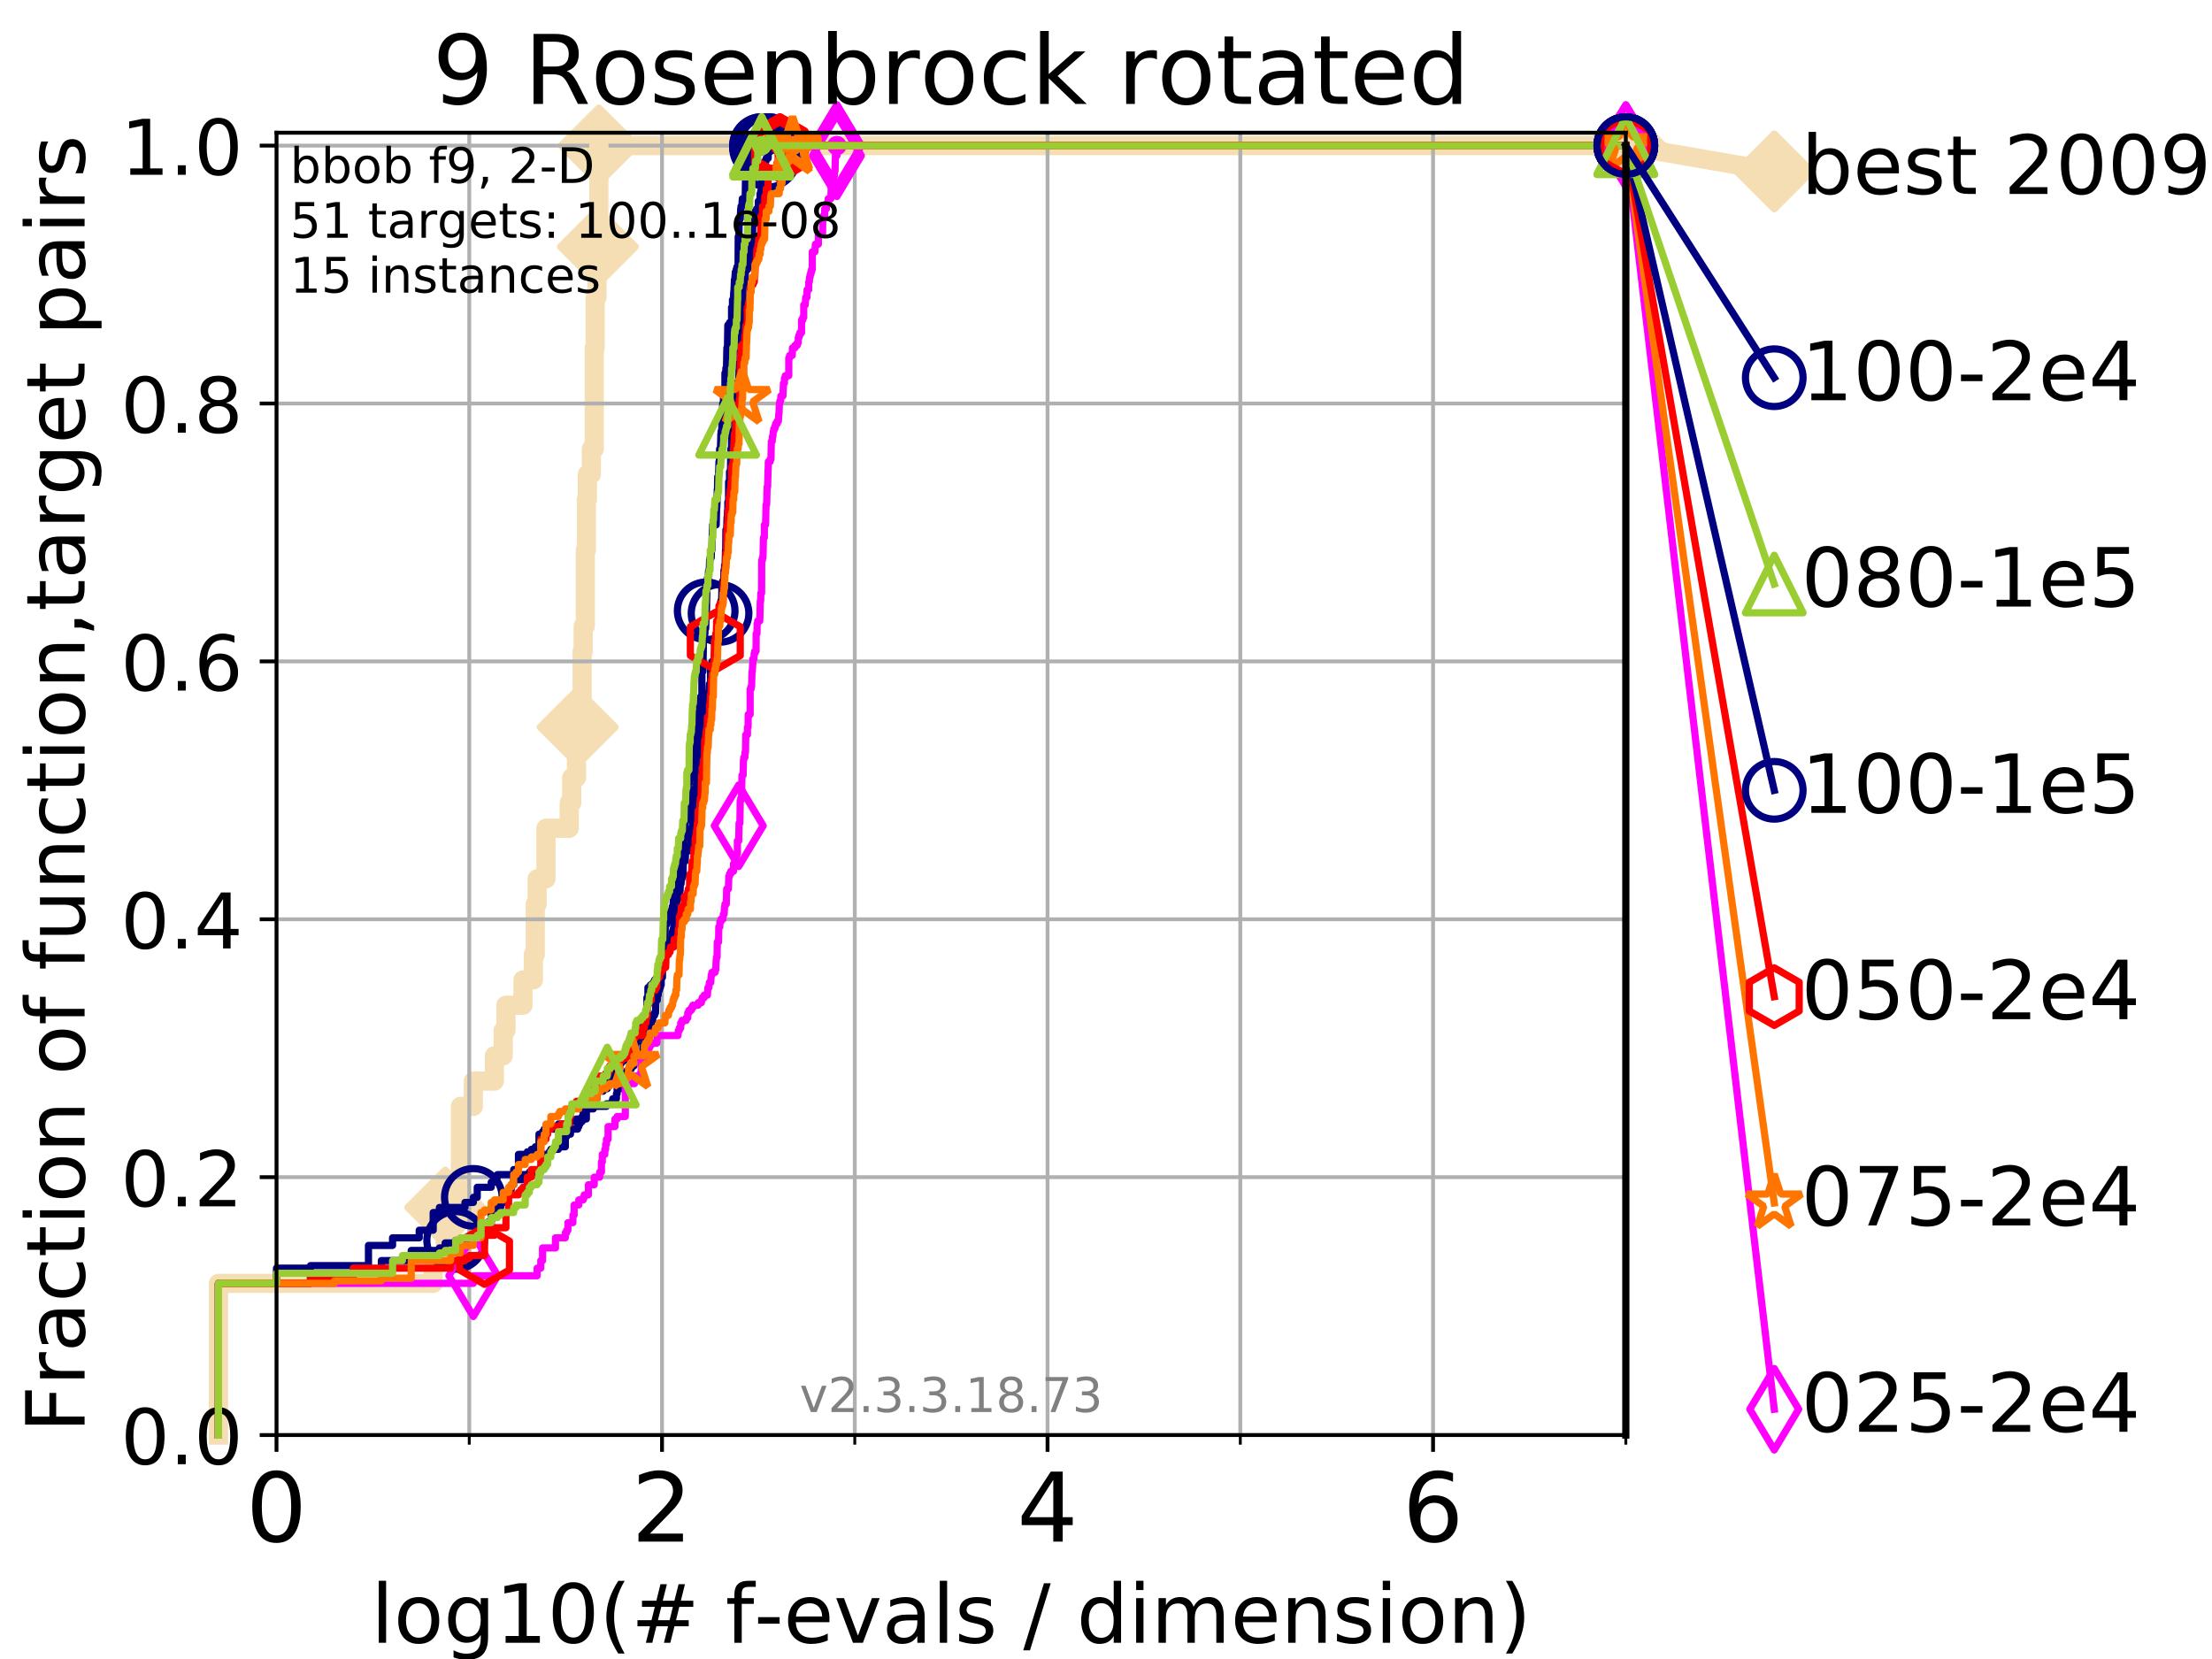 <?xml version="1.0" encoding="utf-8" standalone="no"?>
<!DOCTYPE svg PUBLIC "-//W3C//DTD SVG 1.1//EN"
  "http://www.w3.org/Graphics/SVG/1.1/DTD/svg11.dtd">
<!-- Created with matplotlib (https://matplotlib.org/) -->
<svg height="345.6pt" version="1.1" viewBox="0 0 460.8 345.6" width="460.8pt" xmlns="http://www.w3.org/2000/svg" xmlns:xlink="http://www.w3.org/1999/xlink">
 <defs>
  <style type="text/css">
*{stroke-linecap:butt;stroke-linejoin:round;}
  </style>
 </defs>
 <g id="figure_1">
  <g id="patch_1">
   <path d="M 0 345.6 
L 460.8 345.6 
L 460.8 0 
L 0 0 
z
" style="fill:#ffffff;"/>
  </g>
  <g id="axes_1">
   <g id="patch_2">
    <path d="M 57.6 298.944 
L 338.688 298.944 
L 338.688 27.648 
L 57.6 27.648 
z
" style="fill:#ffffff;"/>
   </g>
   <g id="line2d_1">
    <path d="M 45.512 298.944 
L 45.512 267.343 
L 90.243 267.343 
L 90.243 262.076 
L 92.738 262.076 
L 92.738 251.542 
L 95.918 251.542 
L 95.918 230.475 
L 98.606 230.475 
L 98.606 225.208 
L 102.989 225.208 
L 102.989 219.941 
L 104.826 219.941 
L 104.826 214.674 
L 105.398 214.674 
L 105.398 209.407 
L 108.949 209.407 
L 108.949 204.141 
L 111.105 204.141 
L 111.105 198.874 
L 111.506 198.874 
L 111.506 188.34 
L 111.897 188.34 
L 111.897 183.073 
L 113.735 183.073 
L 113.735 172.539 
L 118.577 172.539 
L 118.577 167.272 
L 119.097 167.272 
L 119.097 162.006 
L 120.094 162.006 
L 120.094 151.472 
L 120.335 151.472 
L 120.335 146.205 
L 121.265 146.205 
L 121.265 135.671 
L 121.49 135.671 
L 121.49 130.404 
L 121.931 130.404 
L 121.931 114.604 
L 122.148 114.604 
L 122.148 104.07 
L 122.362 104.07 
L 122.362 98.803 
L 123.193 98.803 
L 123.193 93.536 
L 123.791 93.536 
L 123.791 72.469 
L 123.985 72.469 
L 123.985 61.935 
L 124.369 61.935 
L 124.369 51.402 
L 124.557 51.402 
L 124.557 46.135 
L 124.744 46.135 
L 124.744 30.334 
L 338.688 30.334 
" style="fill:none;stroke:#f5deb3;stroke-linecap:square;stroke-width:4;"/>
   </g>
   <g id="line2d_2">
    <defs>
     <path d="M -0 7.778 
L 7.778 0 
L 0 -7.778 
L -7.778 -0 
z
" id="mad6a9c84b2" style="stroke:#f5deb3;stroke-linejoin:miter;stroke-width:1.5;"/>
    </defs>
    <g>
     <use style="fill:#f5deb3;stroke:#f5deb3;stroke-linejoin:miter;stroke-width:1.5;" x="92.738" xlink:href="#mad6a9c84b2" y="251.542"/>
     <use style="fill:#f5deb3;stroke:#f5deb3;stroke-linejoin:miter;stroke-width:1.5;" x="120.335" xlink:href="#mad6a9c84b2" y="151.472"/>
     <use style="fill:#f5deb3;stroke:#f5deb3;stroke-linejoin:miter;stroke-width:1.5;" x="124.557" xlink:href="#mad6a9c84b2" y="51.402"/>
     <use style="fill:#f5deb3;stroke:#f5deb3;stroke-linejoin:miter;stroke-width:1.5;" x="124.744" xlink:href="#mad6a9c84b2" y="30.334"/>
     <use style="fill:#f5deb3;stroke:#f5deb3;stroke-linejoin:miter;stroke-width:1.5;" x="124.744" xlink:href="#mad6a9c84b2" y="30.334"/>
     <use style="fill:#f5deb3;stroke:#f5deb3;stroke-linejoin:miter;stroke-width:1.5;" x="338.688" xlink:href="#mad6a9c84b2" y="30.334"/>
    </g>
   </g>
   <g id="line2d_3">
    <path style="fill:none;stroke:#f5deb3;stroke-linecap:square;stroke-width:4;"/>
    <g/>
   </g>
   <g id="line2d_4">
    <path d="M 338.688 30.334 
L 369.608 35.706 
" style="fill:none;stroke:#f5deb3;stroke-linecap:square;stroke-width:4;"/>
    <g>
     <use style="fill:#f5deb3;stroke:#f5deb3;stroke-linejoin:miter;stroke-width:1.5;" x="338.688" xlink:href="#mad6a9c84b2" y="30.334"/>
     <use style="fill:#f5deb3;stroke:#f5deb3;stroke-linejoin:miter;stroke-width:1.5;" x="369.608" xlink:href="#mad6a9c84b2" y="35.706"/>
    </g>
   </g>
   <g id="matplotlib.axis_1">
    <g id="xtick_1">
     <g id="line2d_5">
      <path clip-path="url(#pae04f2565a)" d="M 57.6 298.944 
L 57.6 27.648 
" style="fill:none;stroke:#b0b0b0;stroke-linecap:square;stroke-width:0.8;"/>
     </g>
     <g id="line2d_6">
      <defs>
       <path d="M 0 0 
L 0 3.5 
" id="md5b5c468ad" style="stroke:#000000;stroke-width:0.8;"/>
      </defs>
      <g>
       <use style="stroke:#000000;stroke-width:0.8;" x="57.6" xlink:href="#md5b5c468ad" y="298.944"/>
      </g>
     </g>
     <g id="text_1">
      <!-- 0 -->
      <defs>
       <path d="M 31.781 66.406 
Q 24.172 66.406 20.328 58.906 
Q 16.5 51.422 16.5 36.375 
Q 16.5 21.391 20.328 13.891 
Q 24.172 6.391 31.781 6.391 
Q 39.453 6.391 43.281 13.891 
Q 47.125 21.391 47.125 36.375 
Q 47.125 51.422 43.281 58.906 
Q 39.453 66.406 31.781 66.406 
z
M 31.781 74.219 
Q 44.047 74.219 50.516 64.516 
Q 56.984 54.828 56.984 36.375 
Q 56.984 17.969 50.516 8.266 
Q 44.047 -1.422 31.781 -1.422 
Q 19.531 -1.422 13.062 8.266 
Q 6.594 17.969 6.594 36.375 
Q 6.594 54.828 13.062 64.516 
Q 19.531 74.219 31.781 74.219 
z
" id="DejaVuSans-48"/>
      </defs>
      <g transform="translate(51.237 321.141)scale(0.2 -0.2)">
       <use xlink:href="#DejaVuSans-48"/>
      </g>
     </g>
    </g>
    <g id="xtick_2">
     <g id="line2d_7">
      <path clip-path="url(#pae04f2565a)" d="M 137.911 298.944 
L 137.911 27.648 
" style="fill:none;stroke:#b0b0b0;stroke-linecap:square;stroke-width:0.8;"/>
     </g>
     <g id="line2d_8">
      <g>
       <use style="stroke:#000000;stroke-width:0.8;" x="137.911" xlink:href="#md5b5c468ad" y="298.944"/>
      </g>
     </g>
     <g id="text_2">
      <!-- 2 -->
      <defs>
       <path d="M 19.188 8.297 
L 53.609 8.297 
L 53.609 0 
L 7.328 0 
L 7.328 8.297 
Q 12.938 14.109 22.625 23.891 
Q 32.328 33.688 34.812 36.531 
Q 39.547 41.844 41.422 45.531 
Q 43.312 49.219 43.312 52.781 
Q 43.312 58.594 39.234 62.25 
Q 35.156 65.922 28.609 65.922 
Q 23.969 65.922 18.812 64.312 
Q 13.672 62.703 7.812 59.422 
L 7.812 69.391 
Q 13.766 71.781 18.938 73 
Q 24.125 74.219 28.422 74.219 
Q 39.75 74.219 46.484 68.547 
Q 53.219 62.891 53.219 53.422 
Q 53.219 48.922 51.531 44.891 
Q 49.859 40.875 45.406 35.406 
Q 44.188 33.984 37.641 27.219 
Q 31.109 20.453 19.188 8.297 
z
" id="DejaVuSans-50"/>
      </defs>
      <g transform="translate(131.548 321.141)scale(0.2 -0.2)">
       <use xlink:href="#DejaVuSans-50"/>
      </g>
     </g>
    </g>
    <g id="xtick_3">
     <g id="line2d_9">
      <path clip-path="url(#pae04f2565a)" d="M 218.222 298.944 
L 218.222 27.648 
" style="fill:none;stroke:#b0b0b0;stroke-linecap:square;stroke-width:0.8;"/>
     </g>
     <g id="line2d_10">
      <g>
       <use style="stroke:#000000;stroke-width:0.8;" x="218.222" xlink:href="#md5b5c468ad" y="298.944"/>
      </g>
     </g>
     <g id="text_3">
      <!-- 4 -->
      <defs>
       <path d="M 37.797 64.312 
L 12.891 25.391 
L 37.797 25.391 
z
M 35.203 72.906 
L 47.609 72.906 
L 47.609 25.391 
L 58.016 25.391 
L 58.016 17.188 
L 47.609 17.188 
L 47.609 0 
L 37.797 0 
L 37.797 17.188 
L 4.891 17.188 
L 4.891 26.703 
z
" id="DejaVuSans-52"/>
      </defs>
      <g transform="translate(211.859 321.141)scale(0.2 -0.2)">
       <use xlink:href="#DejaVuSans-52"/>
      </g>
     </g>
    </g>
    <g id="xtick_4">
     <g id="line2d_11">
      <path clip-path="url(#pae04f2565a)" d="M 298.533 298.944 
L 298.533 27.648 
" style="fill:none;stroke:#b0b0b0;stroke-linecap:square;stroke-width:0.8;"/>
     </g>
     <g id="line2d_12">
      <g>
       <use style="stroke:#000000;stroke-width:0.8;" x="298.533" xlink:href="#md5b5c468ad" y="298.944"/>
      </g>
     </g>
     <g id="text_4">
      <!-- 6 -->
      <defs>
       <path d="M 33.016 40.375 
Q 26.375 40.375 22.484 35.828 
Q 18.609 31.297 18.609 23.391 
Q 18.609 15.531 22.484 10.953 
Q 26.375 6.391 33.016 6.391 
Q 39.656 6.391 43.531 10.953 
Q 47.406 15.531 47.406 23.391 
Q 47.406 31.297 43.531 35.828 
Q 39.656 40.375 33.016 40.375 
z
M 52.594 71.297 
L 52.594 62.312 
Q 48.875 64.062 45.094 64.984 
Q 41.312 65.922 37.594 65.922 
Q 27.828 65.922 22.672 59.328 
Q 17.531 52.734 16.797 39.406 
Q 19.672 43.656 24.016 45.922 
Q 28.375 48.188 33.594 48.188 
Q 44.578 48.188 50.953 41.516 
Q 57.328 34.859 57.328 23.391 
Q 57.328 12.156 50.688 5.359 
Q 44.047 -1.422 33.016 -1.422 
Q 20.359 -1.422 13.672 8.266 
Q 6.984 17.969 6.984 36.375 
Q 6.984 53.656 15.188 63.938 
Q 23.391 74.219 37.203 74.219 
Q 40.922 74.219 44.703 73.484 
Q 48.484 72.75 52.594 71.297 
z
" id="DejaVuSans-54"/>
      </defs>
      <g transform="translate(292.17 321.141)scale(0.2 -0.2)">
       <use xlink:href="#DejaVuSans-54"/>
      </g>
     </g>
    </g>
    <g id="xtick_5">
     <g id="line2d_13">
      <path clip-path="url(#pae04f2565a)" d="M 97.755 298.944 
L 97.755 27.648 
" style="fill:none;stroke:#b0b0b0;stroke-linecap:square;stroke-width:0.8;"/>
     </g>
     <g id="line2d_14">
      <defs>
       <path d="M 0 0 
L 0 2 
" id="m6c49f253a1" style="stroke:#000000;stroke-width:0.6;"/>
      </defs>
      <g>
       <use style="stroke:#000000;stroke-width:0.6;" x="97.755" xlink:href="#m6c49f253a1" y="298.944"/>
      </g>
     </g>
    </g>
    <g id="xtick_6">
     <g id="line2d_15">
      <path clip-path="url(#pae04f2565a)" d="M 178.066 298.944 
L 178.066 27.648 
" style="fill:none;stroke:#b0b0b0;stroke-linecap:square;stroke-width:0.8;"/>
     </g>
     <g id="line2d_16">
      <g>
       <use style="stroke:#000000;stroke-width:0.6;" x="178.066" xlink:href="#m6c49f253a1" y="298.944"/>
      </g>
     </g>
    </g>
    <g id="xtick_7">
     <g id="line2d_17">
      <path clip-path="url(#pae04f2565a)" d="M 258.377 298.944 
L 258.377 27.648 
" style="fill:none;stroke:#b0b0b0;stroke-linecap:square;stroke-width:0.8;"/>
     </g>
     <g id="line2d_18">
      <g>
       <use style="stroke:#000000;stroke-width:0.6;" x="258.377" xlink:href="#m6c49f253a1" y="298.944"/>
      </g>
     </g>
    </g>
    <g id="xtick_8">
     <g id="line2d_19">
      <path clip-path="url(#pae04f2565a)" d="M 338.688 298.944 
L 338.688 27.648 
" style="fill:none;stroke:#b0b0b0;stroke-linecap:square;stroke-width:0.8;"/>
     </g>
     <g id="line2d_20">
      <g>
       <use style="stroke:#000000;stroke-width:0.6;" x="338.688" xlink:href="#m6c49f253a1" y="298.944"/>
      </g>
     </g>
    </g>
    <g id="text_5">
     <!-- log10(# f-evals / dimension) -->
     <defs>
      <path d="M 9.422 75.984 
L 18.406 75.984 
L 18.406 0 
L 9.422 0 
z
" id="DejaVuSans-108"/>
      <path d="M 30.609 48.391 
Q 23.391 48.391 19.188 42.75 
Q 14.984 37.109 14.984 27.297 
Q 14.984 17.484 19.156 11.844 
Q 23.344 6.203 30.609 6.203 
Q 37.797 6.203 41.984 11.859 
Q 46.188 17.531 46.188 27.297 
Q 46.188 37.016 41.984 42.703 
Q 37.797 48.391 30.609 48.391 
z
M 30.609 56 
Q 42.328 56 49.016 48.375 
Q 55.719 40.766 55.719 27.297 
Q 55.719 13.875 49.016 6.219 
Q 42.328 -1.422 30.609 -1.422 
Q 18.844 -1.422 12.172 6.219 
Q 5.516 13.875 5.516 27.297 
Q 5.516 40.766 12.172 48.375 
Q 18.844 56 30.609 56 
z
" id="DejaVuSans-111"/>
      <path d="M 45.406 27.984 
Q 45.406 37.75 41.375 43.109 
Q 37.359 48.484 30.078 48.484 
Q 22.859 48.484 18.828 43.109 
Q 14.797 37.75 14.797 27.984 
Q 14.797 18.266 18.828 12.891 
Q 22.859 7.516 30.078 7.516 
Q 37.359 7.516 41.375 12.891 
Q 45.406 18.266 45.406 27.984 
z
M 54.391 6.781 
Q 54.391 -7.172 48.188 -13.984 
Q 42 -20.797 29.203 -20.797 
Q 24.469 -20.797 20.266 -20.094 
Q 16.062 -19.391 12.109 -17.922 
L 12.109 -9.188 
Q 16.062 -11.328 19.922 -12.344 
Q 23.781 -13.375 27.781 -13.375 
Q 36.625 -13.375 41.016 -8.766 
Q 45.406 -4.156 45.406 5.172 
L 45.406 9.625 
Q 42.625 4.781 38.281 2.391 
Q 33.938 0 27.875 0 
Q 17.828 0 11.672 7.656 
Q 5.516 15.328 5.516 27.984 
Q 5.516 40.672 11.672 48.328 
Q 17.828 56 27.875 56 
Q 33.938 56 38.281 53.609 
Q 42.625 51.219 45.406 46.391 
L 45.406 54.688 
L 54.391 54.688 
z
" id="DejaVuSans-103"/>
      <path d="M 12.406 8.297 
L 28.516 8.297 
L 28.516 63.922 
L 10.984 60.406 
L 10.984 69.391 
L 28.422 72.906 
L 38.281 72.906 
L 38.281 8.297 
L 54.391 8.297 
L 54.391 0 
L 12.406 0 
z
" id="DejaVuSans-49"/>
      <path d="M 31 75.875 
Q 24.469 64.656 21.281 53.656 
Q 18.109 42.672 18.109 31.391 
Q 18.109 20.125 21.312 9.062 
Q 24.516 -2 31 -13.188 
L 23.188 -13.188 
Q 15.875 -1.703 12.234 9.375 
Q 8.594 20.453 8.594 31.391 
Q 8.594 42.281 12.203 53.312 
Q 15.828 64.359 23.188 75.875 
z
" id="DejaVuSans-40"/>
      <path d="M 51.125 44 
L 36.922 44 
L 32.812 27.688 
L 47.125 27.688 
z
M 43.797 71.781 
L 38.719 51.516 
L 52.984 51.516 
L 58.109 71.781 
L 65.922 71.781 
L 60.891 51.516 
L 76.125 51.516 
L 76.125 44 
L 58.984 44 
L 54.984 27.688 
L 70.516 27.688 
L 70.516 20.219 
L 53.078 20.219 
L 48 0 
L 40.188 0 
L 45.219 20.219 
L 30.906 20.219 
L 25.875 0 
L 18.016 0 
L 23.094 20.219 
L 7.719 20.219 
L 7.719 27.688 
L 24.906 27.688 
L 29 44 
L 13.281 44 
L 13.281 51.516 
L 30.906 51.516 
L 35.891 71.781 
z
" id="DejaVuSans-35"/>
      <path id="DejaVuSans-32"/>
      <path d="M 37.109 75.984 
L 37.109 68.5 
L 28.516 68.5 
Q 23.688 68.5 21.797 66.547 
Q 19.922 64.594 19.922 59.516 
L 19.922 54.688 
L 34.719 54.688 
L 34.719 47.703 
L 19.922 47.703 
L 19.922 0 
L 10.891 0 
L 10.891 47.703 
L 2.297 47.703 
L 2.297 54.688 
L 10.891 54.688 
L 10.891 58.5 
Q 10.891 67.625 15.141 71.797 
Q 19.391 75.984 28.609 75.984 
z
" id="DejaVuSans-102"/>
      <path d="M 4.891 31.391 
L 31.203 31.391 
L 31.203 23.391 
L 4.891 23.391 
z
" id="DejaVuSans-45"/>
      <path d="M 56.203 29.594 
L 56.203 25.203 
L 14.891 25.203 
Q 15.484 15.922 20.484 11.062 
Q 25.484 6.203 34.422 6.203 
Q 39.594 6.203 44.453 7.469 
Q 49.312 8.734 54.109 11.281 
L 54.109 2.781 
Q 49.266 0.734 44.188 -0.344 
Q 39.109 -1.422 33.891 -1.422 
Q 20.797 -1.422 13.156 6.188 
Q 5.516 13.812 5.516 26.812 
Q 5.516 40.234 12.766 48.109 
Q 20.016 56 32.328 56 
Q 43.359 56 49.781 48.891 
Q 56.203 41.797 56.203 29.594 
z
M 47.219 32.234 
Q 47.125 39.594 43.094 43.984 
Q 39.062 48.391 32.422 48.391 
Q 24.906 48.391 20.391 44.141 
Q 15.875 39.891 15.188 32.172 
z
" id="DejaVuSans-101"/>
      <path d="M 2.984 54.688 
L 12.5 54.688 
L 29.594 8.797 
L 46.688 54.688 
L 56.203 54.688 
L 35.688 0 
L 23.484 0 
z
" id="DejaVuSans-118"/>
      <path d="M 34.281 27.484 
Q 23.391 27.484 19.188 25 
Q 14.984 22.516 14.984 16.5 
Q 14.984 11.719 18.141 8.906 
Q 21.297 6.109 26.703 6.109 
Q 34.188 6.109 38.703 11.406 
Q 43.219 16.703 43.219 25.484 
L 43.219 27.484 
z
M 52.203 31.203 
L 52.203 0 
L 43.219 0 
L 43.219 8.297 
Q 40.141 3.328 35.547 0.953 
Q 30.953 -1.422 24.312 -1.422 
Q 15.922 -1.422 10.953 3.297 
Q 6 8.016 6 15.922 
Q 6 25.141 12.172 29.828 
Q 18.359 34.516 30.609 34.516 
L 43.219 34.516 
L 43.219 35.406 
Q 43.219 41.609 39.141 45 
Q 35.062 48.391 27.688 48.391 
Q 23 48.391 18.547 47.266 
Q 14.109 46.141 10.016 43.891 
L 10.016 52.203 
Q 14.938 54.109 19.578 55.047 
Q 24.219 56 28.609 56 
Q 40.484 56 46.344 49.844 
Q 52.203 43.703 52.203 31.203 
z
" id="DejaVuSans-97"/>
      <path d="M 44.281 53.078 
L 44.281 44.578 
Q 40.484 46.531 36.375 47.5 
Q 32.281 48.484 27.875 48.484 
Q 21.188 48.484 17.844 46.438 
Q 14.5 44.391 14.5 40.281 
Q 14.5 37.156 16.891 35.375 
Q 19.281 33.594 26.516 31.984 
L 29.594 31.297 
Q 39.156 29.25 43.188 25.516 
Q 47.219 21.781 47.219 15.094 
Q 47.219 7.469 41.188 3.016 
Q 35.156 -1.422 24.609 -1.422 
Q 20.219 -1.422 15.453 -0.562 
Q 10.688 0.297 5.422 2 
L 5.422 11.281 
Q 10.406 8.688 15.234 7.391 
Q 20.062 6.109 24.812 6.109 
Q 31.156 6.109 34.562 8.281 
Q 37.984 10.453 37.984 14.406 
Q 37.984 18.062 35.516 20.016 
Q 33.062 21.969 24.703 23.781 
L 21.578 24.516 
Q 13.234 26.266 9.516 29.906 
Q 5.812 33.547 5.812 39.891 
Q 5.812 47.609 11.281 51.797 
Q 16.75 56 26.812 56 
Q 31.781 56 36.172 55.266 
Q 40.578 54.547 44.281 53.078 
z
" id="DejaVuSans-115"/>
      <path d="M 25.391 72.906 
L 33.688 72.906 
L 8.297 -9.281 
L 0 -9.281 
z
" id="DejaVuSans-47"/>
      <path d="M 45.406 46.391 
L 45.406 75.984 
L 54.391 75.984 
L 54.391 0 
L 45.406 0 
L 45.406 8.203 
Q 42.578 3.328 38.25 0.953 
Q 33.938 -1.422 27.875 -1.422 
Q 17.969 -1.422 11.734 6.484 
Q 5.516 14.406 5.516 27.297 
Q 5.516 40.188 11.734 48.094 
Q 17.969 56 27.875 56 
Q 33.938 56 38.25 53.625 
Q 42.578 51.266 45.406 46.391 
z
M 14.797 27.297 
Q 14.797 17.391 18.875 11.75 
Q 22.953 6.109 30.078 6.109 
Q 37.203 6.109 41.297 11.75 
Q 45.406 17.391 45.406 27.297 
Q 45.406 37.203 41.297 42.844 
Q 37.203 48.484 30.078 48.484 
Q 22.953 48.484 18.875 42.844 
Q 14.797 37.203 14.797 27.297 
z
" id="DejaVuSans-100"/>
      <path d="M 9.422 54.688 
L 18.406 54.688 
L 18.406 0 
L 9.422 0 
z
M 9.422 75.984 
L 18.406 75.984 
L 18.406 64.594 
L 9.422 64.594 
z
" id="DejaVuSans-105"/>
      <path d="M 52 44.188 
Q 55.375 50.25 60.062 53.125 
Q 64.75 56 71.094 56 
Q 79.641 56 84.281 50.016 
Q 88.922 44.047 88.922 33.016 
L 88.922 0 
L 79.891 0 
L 79.891 32.719 
Q 79.891 40.578 77.094 44.375 
Q 74.312 48.188 68.609 48.188 
Q 61.625 48.188 57.562 43.547 
Q 53.516 38.922 53.516 30.906 
L 53.516 0 
L 44.484 0 
L 44.484 32.719 
Q 44.484 40.625 41.703 44.406 
Q 38.922 48.188 33.109 48.188 
Q 26.219 48.188 22.156 43.531 
Q 18.109 38.875 18.109 30.906 
L 18.109 0 
L 9.078 0 
L 9.078 54.688 
L 18.109 54.688 
L 18.109 46.188 
Q 21.188 51.219 25.484 53.609 
Q 29.781 56 35.688 56 
Q 41.656 56 45.828 52.969 
Q 50 49.953 52 44.188 
z
" id="DejaVuSans-109"/>
      <path d="M 54.891 33.016 
L 54.891 0 
L 45.906 0 
L 45.906 32.719 
Q 45.906 40.484 42.875 44.328 
Q 39.844 48.188 33.797 48.188 
Q 26.516 48.188 22.312 43.547 
Q 18.109 38.922 18.109 30.906 
L 18.109 0 
L 9.078 0 
L 9.078 54.688 
L 18.109 54.688 
L 18.109 46.188 
Q 21.344 51.125 25.703 53.562 
Q 30.078 56 35.797 56 
Q 45.219 56 50.047 50.172 
Q 54.891 44.344 54.891 33.016 
z
" id="DejaVuSans-110"/>
      <path d="M 8.016 75.875 
L 15.828 75.875 
Q 23.141 64.359 26.781 53.312 
Q 30.422 42.281 30.422 31.391 
Q 30.422 20.453 26.781 9.375 
Q 23.141 -1.703 15.828 -13.188 
L 8.016 -13.188 
Q 14.5 -2 17.703 9.062 
Q 20.906 20.125 20.906 31.391 
Q 20.906 42.672 17.703 53.656 
Q 14.5 64.656 8.016 75.875 
z
" id="DejaVuSans-41"/>
     </defs>
     <g transform="translate(77.303 342.218)scale(0.17 -0.17)">
      <use xlink:href="#DejaVuSans-108"/>
      <use x="27.783" xlink:href="#DejaVuSans-111"/>
      <use x="88.965" xlink:href="#DejaVuSans-103"/>
      <use x="152.441" xlink:href="#DejaVuSans-49"/>
      <use x="216.064" xlink:href="#DejaVuSans-48"/>
      <use x="279.688" xlink:href="#DejaVuSans-40"/>
      <use x="318.701" xlink:href="#DejaVuSans-35"/>
      <use x="402.49" xlink:href="#DejaVuSans-32"/>
      <use x="434.277" xlink:href="#DejaVuSans-102"/>
      <use x="469.404" xlink:href="#DejaVuSans-45"/>
      <use x="505.488" xlink:href="#DejaVuSans-101"/>
      <use x="567.012" xlink:href="#DejaVuSans-118"/>
      <use x="626.191" xlink:href="#DejaVuSans-97"/>
      <use x="687.471" xlink:href="#DejaVuSans-108"/>
      <use x="715.254" xlink:href="#DejaVuSans-115"/>
      <use x="767.354" xlink:href="#DejaVuSans-32"/>
      <use x="799.141" xlink:href="#DejaVuSans-47"/>
      <use x="832.832" xlink:href="#DejaVuSans-32"/>
      <use x="864.619" xlink:href="#DejaVuSans-100"/>
      <use x="928.096" xlink:href="#DejaVuSans-105"/>
      <use x="955.879" xlink:href="#DejaVuSans-109"/>
      <use x="1053.291" xlink:href="#DejaVuSans-101"/>
      <use x="1114.814" xlink:href="#DejaVuSans-110"/>
      <use x="1178.193" xlink:href="#DejaVuSans-115"/>
      <use x="1230.293" xlink:href="#DejaVuSans-105"/>
      <use x="1258.076" xlink:href="#DejaVuSans-111"/>
      <use x="1319.258" xlink:href="#DejaVuSans-110"/>
      <use x="1382.637" xlink:href="#DejaVuSans-41"/>
     </g>
    </g>
   </g>
   <g id="matplotlib.axis_2">
    <g id="ytick_1">
     <g id="line2d_21">
      <path clip-path="url(#pae04f2565a)" d="M 57.6 298.944 
L 338.688 298.944 
" style="fill:none;stroke:#b0b0b0;stroke-linecap:square;stroke-width:0.8;"/>
     </g>
     <g id="line2d_22">
      <defs>
       <path d="M 0 0 
L -3.5 0 
" id="mda25a6b87e" style="stroke:#000000;stroke-width:0.8;"/>
      </defs>
      <g>
       <use style="stroke:#000000;stroke-width:0.8;" x="57.6" xlink:href="#mda25a6b87e" y="298.944"/>
      </g>
     </g>
     <g id="text_6">
      <!-- 0.0 -->
      <defs>
       <path d="M 10.688 12.406 
L 21 12.406 
L 21 0 
L 10.688 0 
z
" id="DejaVuSans-46"/>
      </defs>
      <g transform="translate(25.155 305.023)scale(0.16 -0.16)">
       <use xlink:href="#DejaVuSans-48"/>
       <use x="63.623" xlink:href="#DejaVuSans-46"/>
       <use x="95.41" xlink:href="#DejaVuSans-48"/>
      </g>
     </g>
    </g>
    <g id="ytick_2">
     <g id="line2d_23">
      <path clip-path="url(#pae04f2565a)" d="M 57.6 245.222 
L 338.688 245.222 
" style="fill:none;stroke:#b0b0b0;stroke-linecap:square;stroke-width:0.8;"/>
     </g>
     <g id="line2d_24">
      <g>
       <use style="stroke:#000000;stroke-width:0.8;" x="57.6" xlink:href="#mda25a6b87e" y="245.222"/>
      </g>
     </g>
     <g id="text_7">
      <!-- 0.2 -->
      <g transform="translate(25.155 251.301)scale(0.16 -0.16)">
       <use xlink:href="#DejaVuSans-48"/>
       <use x="63.623" xlink:href="#DejaVuSans-46"/>
       <use x="95.41" xlink:href="#DejaVuSans-50"/>
      </g>
     </g>
    </g>
    <g id="ytick_3">
     <g id="line2d_25">
      <path clip-path="url(#pae04f2565a)" d="M 57.6 191.5 
L 338.688 191.5 
" style="fill:none;stroke:#b0b0b0;stroke-linecap:square;stroke-width:0.8;"/>
     </g>
     <g id="line2d_26">
      <g>
       <use style="stroke:#000000;stroke-width:0.8;" x="57.6" xlink:href="#mda25a6b87e" y="191.5"/>
      </g>
     </g>
     <g id="text_8">
      <!-- 0.4 -->
      <g transform="translate(25.155 197.579)scale(0.16 -0.16)">
       <use xlink:href="#DejaVuSans-48"/>
       <use x="63.623" xlink:href="#DejaVuSans-46"/>
       <use x="95.41" xlink:href="#DejaVuSans-52"/>
      </g>
     </g>
    </g>
    <g id="ytick_4">
     <g id="line2d_27">
      <path clip-path="url(#pae04f2565a)" d="M 57.6 137.778 
L 338.688 137.778 
" style="fill:none;stroke:#b0b0b0;stroke-linecap:square;stroke-width:0.8;"/>
     </g>
     <g id="line2d_28">
      <g>
       <use style="stroke:#000000;stroke-width:0.8;" x="57.6" xlink:href="#mda25a6b87e" y="137.778"/>
      </g>
     </g>
     <g id="text_9">
      <!-- 0.6 -->
      <g transform="translate(25.155 143.857)scale(0.16 -0.16)">
       <use xlink:href="#DejaVuSans-48"/>
       <use x="63.623" xlink:href="#DejaVuSans-46"/>
       <use x="95.41" xlink:href="#DejaVuSans-54"/>
      </g>
     </g>
    </g>
    <g id="ytick_5">
     <g id="line2d_29">
      <path clip-path="url(#pae04f2565a)" d="M 57.6 84.056 
L 338.688 84.056 
" style="fill:none;stroke:#b0b0b0;stroke-linecap:square;stroke-width:0.8;"/>
     </g>
     <g id="line2d_30">
      <g>
       <use style="stroke:#000000;stroke-width:0.8;" x="57.6" xlink:href="#mda25a6b87e" y="84.056"/>
      </g>
     </g>
     <g id="text_10">
      <!-- 0.8 -->
      <defs>
       <path d="M 31.781 34.625 
Q 24.75 34.625 20.719 30.859 
Q 16.703 27.094 16.703 20.516 
Q 16.703 13.922 20.719 10.156 
Q 24.75 6.391 31.781 6.391 
Q 38.812 6.391 42.859 10.172 
Q 46.922 13.969 46.922 20.516 
Q 46.922 27.094 42.891 30.859 
Q 38.875 34.625 31.781 34.625 
z
M 21.922 38.812 
Q 15.578 40.375 12.031 44.719 
Q 8.5 49.078 8.5 55.328 
Q 8.5 64.062 14.719 69.141 
Q 20.953 74.219 31.781 74.219 
Q 42.672 74.219 48.875 69.141 
Q 55.078 64.062 55.078 55.328 
Q 55.078 49.078 51.531 44.719 
Q 48 40.375 41.703 38.812 
Q 48.828 37.156 52.797 32.312 
Q 56.781 27.484 56.781 20.516 
Q 56.781 9.906 50.312 4.234 
Q 43.844 -1.422 31.781 -1.422 
Q 19.734 -1.422 13.25 4.234 
Q 6.781 9.906 6.781 20.516 
Q 6.781 27.484 10.781 32.312 
Q 14.797 37.156 21.922 38.812 
z
M 18.312 54.391 
Q 18.312 48.734 21.844 45.562 
Q 25.391 42.391 31.781 42.391 
Q 38.141 42.391 41.719 45.562 
Q 45.312 48.734 45.312 54.391 
Q 45.312 60.062 41.719 63.234 
Q 38.141 66.406 31.781 66.406 
Q 25.391 66.406 21.844 63.234 
Q 18.312 60.062 18.312 54.391 
z
" id="DejaVuSans-56"/>
      </defs>
      <g transform="translate(25.155 90.135)scale(0.16 -0.16)">
       <use xlink:href="#DejaVuSans-48"/>
       <use x="63.623" xlink:href="#DejaVuSans-46"/>
       <use x="95.41" xlink:href="#DejaVuSans-56"/>
      </g>
     </g>
    </g>
    <g id="ytick_6">
     <g id="line2d_31">
      <path clip-path="url(#pae04f2565a)" d="M 57.6 30.334 
L 338.688 30.334 
" style="fill:none;stroke:#b0b0b0;stroke-linecap:square;stroke-width:0.8;"/>
     </g>
     <g id="line2d_32">
      <g>
       <use style="stroke:#000000;stroke-width:0.8;" x="57.6" xlink:href="#mda25a6b87e" y="30.334"/>
      </g>
     </g>
     <g id="text_11">
      <!-- 1.0 -->
      <g transform="translate(25.155 36.413)scale(0.16 -0.16)">
       <use xlink:href="#DejaVuSans-49"/>
       <use x="63.623" xlink:href="#DejaVuSans-46"/>
       <use x="95.41" xlink:href="#DejaVuSans-48"/>
      </g>
     </g>
    </g>
    <g id="text_12">
     <!-- Fraction of function,target pairs -->
     <defs>
      <path d="M 9.812 72.906 
L 51.703 72.906 
L 51.703 64.594 
L 19.672 64.594 
L 19.672 43.109 
L 48.578 43.109 
L 48.578 34.812 
L 19.672 34.812 
L 19.672 0 
L 9.812 0 
z
" id="DejaVuSans-70"/>
      <path d="M 41.109 46.297 
Q 39.594 47.172 37.812 47.578 
Q 36.031 48 33.891 48 
Q 26.266 48 22.188 43.047 
Q 18.109 38.094 18.109 28.812 
L 18.109 0 
L 9.078 0 
L 9.078 54.688 
L 18.109 54.688 
L 18.109 46.188 
Q 20.953 51.172 25.484 53.578 
Q 30.031 56 36.531 56 
Q 37.453 56 38.578 55.875 
Q 39.703 55.766 41.062 55.516 
z
" id="DejaVuSans-114"/>
      <path d="M 48.781 52.594 
L 48.781 44.188 
Q 44.969 46.297 41.141 47.344 
Q 37.312 48.391 33.406 48.391 
Q 24.656 48.391 19.812 42.844 
Q 14.984 37.312 14.984 27.297 
Q 14.984 17.281 19.812 11.734 
Q 24.656 6.203 33.406 6.203 
Q 37.312 6.203 41.141 7.25 
Q 44.969 8.297 48.781 10.406 
L 48.781 2.094 
Q 45.016 0.344 40.984 -0.531 
Q 36.969 -1.422 32.422 -1.422 
Q 20.062 -1.422 12.781 6.344 
Q 5.516 14.109 5.516 27.297 
Q 5.516 40.672 12.859 48.328 
Q 20.219 56 33.016 56 
Q 37.156 56 41.109 55.141 
Q 45.062 54.297 48.781 52.594 
z
" id="DejaVuSans-99"/>
      <path d="M 18.312 70.219 
L 18.312 54.688 
L 36.812 54.688 
L 36.812 47.703 
L 18.312 47.703 
L 18.312 18.016 
Q 18.312 11.328 20.141 9.422 
Q 21.969 7.516 27.594 7.516 
L 36.812 7.516 
L 36.812 0 
L 27.594 0 
Q 17.188 0 13.234 3.875 
Q 9.281 7.766 9.281 18.016 
L 9.281 47.703 
L 2.688 47.703 
L 2.688 54.688 
L 9.281 54.688 
L 9.281 70.219 
z
" id="DejaVuSans-116"/>
      <path d="M 8.5 21.578 
L 8.5 54.688 
L 17.484 54.688 
L 17.484 21.922 
Q 17.484 14.156 20.5 10.266 
Q 23.531 6.391 29.594 6.391 
Q 36.859 6.391 41.078 11.031 
Q 45.312 15.672 45.312 23.688 
L 45.312 54.688 
L 54.297 54.688 
L 54.297 0 
L 45.312 0 
L 45.312 8.406 
Q 42.047 3.422 37.719 1 
Q 33.406 -1.422 27.688 -1.422 
Q 18.266 -1.422 13.375 4.438 
Q 8.5 10.297 8.5 21.578 
z
M 31.109 56 
z
" id="DejaVuSans-117"/>
      <path d="M 11.719 12.406 
L 22.016 12.406 
L 22.016 4 
L 14.016 -11.625 
L 7.719 -11.625 
L 11.719 4 
z
" id="DejaVuSans-44"/>
      <path d="M 18.109 8.203 
L 18.109 -20.797 
L 9.078 -20.797 
L 9.078 54.688 
L 18.109 54.688 
L 18.109 46.391 
Q 20.953 51.266 25.266 53.625 
Q 29.594 56 35.594 56 
Q 45.562 56 51.781 48.094 
Q 58.016 40.188 58.016 27.297 
Q 58.016 14.406 51.781 6.484 
Q 45.562 -1.422 35.594 -1.422 
Q 29.594 -1.422 25.266 0.953 
Q 20.953 3.328 18.109 8.203 
z
M 48.688 27.297 
Q 48.688 37.203 44.609 42.844 
Q 40.531 48.484 33.406 48.484 
Q 26.266 48.484 22.188 42.844 
Q 18.109 37.203 18.109 27.297 
Q 18.109 17.391 22.188 11.75 
Q 26.266 6.109 33.406 6.109 
Q 40.531 6.109 44.609 11.75 
Q 48.688 17.391 48.688 27.297 
z
" id="DejaVuSans-112"/>
     </defs>
     <g transform="translate(17.62 298.435)rotate(-90)scale(0.17 -0.17)">
      <use xlink:href="#DejaVuSans-70"/>
      <use x="57.41" xlink:href="#DejaVuSans-114"/>
      <use x="98.523" xlink:href="#DejaVuSans-97"/>
      <use x="159.803" xlink:href="#DejaVuSans-99"/>
      <use x="214.783" xlink:href="#DejaVuSans-116"/>
      <use x="253.992" xlink:href="#DejaVuSans-105"/>
      <use x="281.775" xlink:href="#DejaVuSans-111"/>
      <use x="342.957" xlink:href="#DejaVuSans-110"/>
      <use x="406.336" xlink:href="#DejaVuSans-32"/>
      <use x="438.123" xlink:href="#DejaVuSans-111"/>
      <use x="499.305" xlink:href="#DejaVuSans-102"/>
      <use x="534.51" xlink:href="#DejaVuSans-32"/>
      <use x="566.297" xlink:href="#DejaVuSans-102"/>
      <use x="601.502" xlink:href="#DejaVuSans-117"/>
      <use x="664.881" xlink:href="#DejaVuSans-110"/>
      <use x="728.26" xlink:href="#DejaVuSans-99"/>
      <use x="783.24" xlink:href="#DejaVuSans-116"/>
      <use x="822.449" xlink:href="#DejaVuSans-105"/>
      <use x="850.232" xlink:href="#DejaVuSans-111"/>
      <use x="911.414" xlink:href="#DejaVuSans-110"/>
      <use x="974.793" xlink:href="#DejaVuSans-44"/>
      <use x="1006.58" xlink:href="#DejaVuSans-116"/>
      <use x="1045.789" xlink:href="#DejaVuSans-97"/>
      <use x="1107.068" xlink:href="#DejaVuSans-114"/>
      <use x="1148.166" xlink:href="#DejaVuSans-103"/>
      <use x="1211.643" xlink:href="#DejaVuSans-101"/>
      <use x="1273.166" xlink:href="#DejaVuSans-116"/>
      <use x="1312.375" xlink:href="#DejaVuSans-32"/>
      <use x="1344.162" xlink:href="#DejaVuSans-112"/>
      <use x="1407.639" xlink:href="#DejaVuSans-97"/>
      <use x="1468.918" xlink:href="#DejaVuSans-105"/>
      <use x="1496.701" xlink:href="#DejaVuSans-114"/>
      <use x="1537.814" xlink:href="#DejaVuSans-115"/>
     </g>
    </g>
   </g>
   <g id="line2d_33">
    <defs>
     <path d="M 0 1.5 
C 0.398 1.5 0.779 1.342 1.061 1.061 
C 1.342 0.779 1.5 0.398 1.5 0 
C 1.5 -0.398 1.342 -0.779 1.061 -1.061 
C 0.779 -1.342 0.398 -1.5 0 -1.5 
C -0.398 -1.5 -0.779 -1.342 -1.061 -1.061 
C -1.342 -0.779 -1.5 -0.398 -1.5 0 
C -1.5 0.398 -1.342 0.779 -1.061 1.061 
C -0.779 1.342 -0.398 1.5 0 1.5 
z
" id="m99c2f83d3c" style="stroke:#f5deb3;"/>
    </defs>
    <g>
     <use style="fill:#f5deb3;stroke:#f5deb3;" x="124.744" xlink:href="#m99c2f83d3c" y="30.334"/>
     <use style="fill:#f5deb3;stroke:#f5deb3;" x="124.744" xlink:href="#m99c2f83d3c" y="30.334"/>
    </g>
   </g>
   <g id="line2d_34">
    <defs>
     <path d="M 0 1.5 
C 0.398 1.5 0.779 1.342 1.061 1.061 
C 1.342 0.779 1.5 0.398 1.5 0 
C 1.5 -0.398 1.342 -0.779 1.061 -1.061 
C 0.779 -1.342 0.398 -1.5 0 -1.5 
C -0.398 -1.5 -0.779 -1.342 -1.061 -1.061 
C -1.342 -0.779 -1.5 -0.398 -1.5 0 
C -1.5 0.398 -1.342 0.779 -1.061 1.061 
C -0.779 1.342 -0.398 1.5 0 1.5 
z
" id="mec2e23da1e" style="stroke:#000080;"/>
    </defs>
    <g>
     <use style="fill:#000080;stroke:#000080;" x="158.653" xlink:href="#mec2e23da1e" y="30.334"/>
     <use style="fill:#000080;stroke:#000080;" x="158.653" xlink:href="#mec2e23da1e" y="30.334"/>
    </g>
   </g>
   <g id="line2d_35">
    <path d="M 45.512 298.944 
L 45.512 267.343 
L 57.6 267.343 
L 57.6 264.183 
L 64.671 264.183 
L 64.671 263.656 
L 76.759 263.656 
L 76.759 259.443 
L 81.776 259.443 
L 81.776 257.862 
L 87.33 257.862 
L 87.33 256.282 
L 90.243 256.282 
L 90.243 252.596 
L 91.535 252.596 
L 91.535 251.542 
L 96.861 251.542 
L 96.861 250.489 
L 98.606 250.489 
L 98.606 249.436 
L 99.418 249.436 
L 99.418 247.329 
L 102.331 247.329 
L 102.331 246.275 
L 102.989 246.275 
L 102.989 245.222 
L 103.623 245.222 
L 103.623 244.695 
L 107.009 244.695 
L 107.009 243.642 
L 108.006 243.642 
L 108.006 240.482 
L 109.843 240.482 
L 109.843 239.955 
L 110.694 239.955 
L 110.694 239.428 
L 111.506 239.428 
L 111.506 238.902 
L 112.281 238.902 
L 112.281 236.268 
L 113.023 236.268 
L 113.023 235.742 
L 113.383 235.742 
L 113.383 235.215 
L 116.323 235.215 
L 116.323 234.162 
L 118.577 234.162 
L 118.577 233.635 
L 120.094 233.635 
L 120.094 233.108 
L 122.148 233.108 
L 122.148 231.001 
L 123.594 231.001 
L 123.594 230.475 
L 126.338 230.475 
L 126.338 229.948 
L 127.485 229.948 
L 127.485 229.421 
L 127.643 229.421 
L 127.643 228.895 
L 128.411 228.895 
L 128.411 227.841 
L 128.561 227.841 
L 128.561 226.788 
L 129.574 226.788 
L 129.574 226.261 
L 129.853 226.261 
L 129.853 225.208 
L 129.991 225.208 
L 129.991 224.155 
L 130.532 224.155 
L 130.532 223.101 
L 131.313 223.101 
L 131.313 222.575 
L 131.566 222.575 
L 131.566 222.048 
L 132.06 222.048 
L 132.06 220.468 
L 132.303 220.468 
L 132.303 219.941 
L 132.66 219.941 
L 132.66 219.414 
L 133.8 219.414 
L 133.91 218.361 
L 134.019 218.361 
L 134.019 217.308 
L 134.45 217.308 
L 134.45 216.254 
L 134.661 216.254 
L 134.661 215.728 
L 134.974 215.728 
L 134.974 215.201 
L 135.281 215.201 
L 135.281 214.674 
L 135.582 214.674 
L 135.682 212.567 
L 135.976 212.567 
L 135.976 211.514 
L 136.362 211.514 
L 136.362 210.987 
L 136.551 210.987 
L 136.645 208.354 
L 136.924 208.354 
L 136.924 207.301 
L 137.108 207.301 
L 137.199 206.247 
L 137.38 206.247 
L 137.38 205.721 
L 137.559 205.721 
L 137.559 205.194 
L 137.736 205.194 
L 137.736 203.614 
L 137.998 203.614 
L 138.084 198.347 
L 138.256 198.347 
L 138.341 196.767 
L 138.511 196.767 
L 138.595 192.553 
L 138.927 192.553 
L 138.927 192.027 
L 139.172 192.027 
L 139.253 189.92 
L 140.042 189.92 
L 140.042 188.867 
L 140.196 188.867 
L 140.272 187.287 
L 140.499 187.287 
L 140.499 184.653 
L 140.797 184.653 
L 140.871 182.02 
L 141.018 182.02 
L 141.018 181.493 
L 141.235 181.493 
L 141.235 180.966 
L 141.379 180.966 
L 141.379 179.386 
L 141.521 179.386 
L 141.521 178.86 
L 141.732 178.86 
L 141.732 177.806 
L 142.01 177.806 
L 142.01 176.753 
L 142.216 176.753 
L 142.216 176.226 
L 142.419 176.226 
L 142.486 174.119 
L 142.62 174.119 
L 142.686 170.959 
L 142.95 170.959 
L 142.95 170.433 
L 143.08 170.433 
L 143.144 166.746 
L 143.209 166.746 
L 143.273 164.639 
L 143.337 164.639 
L 143.337 164.112 
L 143.464 164.112 
L 143.528 163.059 
L 143.716 163.059 
L 143.779 162.006 
L 143.841 162.006 
L 143.903 160.952 
L 144.026 160.952 
L 144.087 159.372 
L 144.148 159.372 
L 144.148 158.846 
L 144.63 158.846 
L 144.689 157.265 
L 144.748 157.265 
L 144.807 154.632 
L 144.924 154.632 
L 144.982 150.945 
L 145.04 150.945 
L 145.04 150.419 
L 145.155 150.419 
L 145.213 148.838 
L 145.554 148.838 
L 145.61 147.258 
L 145.833 147.258 
L 145.943 145.152 
L 146.216 145.152 
L 146.216 139.885 
L 146.431 139.885 
L 146.538 133.565 
L 146.644 133.565 
L 146.697 131.985 
L 146.854 131.985 
L 146.854 130.931 
L 147.01 130.931 
L 147.113 127.244 
L 147.165 127.244 
L 147.267 122.504 
L 147.369 122.504 
L 147.369 120.397 
L 147.52 120.397 
L 147.62 118.817 
L 147.77 118.817 
L 147.819 116.711 
L 147.918 116.711 
L 147.918 116.184 
L 148.161 116.184 
L 148.21 114.604 
L 148.306 114.604 
L 148.402 110.39 
L 148.45 110.39 
L 148.45 109.337 
L 149.196 109.337 
L 149.287 105.65 
L 149.332 105.65 
L 149.423 101.963 
L 149.468 101.963 
L 149.513 99.33 
L 149.691 99.33 
L 149.779 96.17 
L 149.868 96.17 
L 149.911 93.536 
L 150.086 93.536 
L 150.172 90.376 
L 150.215 90.376 
L 150.215 89.85 
L 150.344 89.85 
L 150.429 86.69 
L 150.514 86.69 
L 150.557 84.056 
L 150.683 84.056 
L 150.766 81.423 
L 151.015 81.423 
L 151.015 77.736 
L 151.179 77.736 
L 151.219 76.682 
L 151.341 76.682 
L 151.422 72.469 
L 151.542 72.469 
L 151.621 67.729 
L 151.975 67.729 
L 151.975 67.202 
L 152.398 67.202 
L 152.398 64.042 
L 152.587 64.042 
L 152.587 62.462 
L 152.774 62.462 
L 152.848 60.882 
L 152.885 60.882 
L 152.996 58.248 
L 153.069 58.248 
L 153.178 56.668 
L 153.359 56.668 
L 153.359 56.142 
L 153.502 56.142 
L 153.502 55.615 
L 153.75 55.615 
L 153.785 49.295 
L 153.925 49.295 
L 153.995 45.608 
L 154.201 45.608 
L 154.304 43.501 
L 154.372 43.501 
L 154.372 42.975 
L 154.541 42.975 
L 154.641 41.395 
L 155.232 41.395 
L 155.329 36.128 
L 155.425 36.128 
L 155.425 35.074 
L 155.616 35.074 
L 155.616 34.548 
L 155.836 34.548 
L 155.836 32.968 
L 156.509 32.968 
L 156.509 31.387 
L 158.385 31.387 
L 158.385 30.861 
L 158.653 30.861 
L 158.653 30.334 
L 338.688 30.334 
L 338.688 30.334 
" style="fill:none;stroke:#000080;stroke-linecap:square;stroke-width:1.5;"/>
   </g>
   <g id="line2d_36">
    <defs>
     <path d="M 0 6 
C 1.591 6 3.117 5.368 4.243 4.243 
C 5.368 3.117 6 1.591 6 0 
C 6 -1.591 5.368 -3.117 4.243 -4.243 
C 3.117 -5.368 1.591 -6 0 -6 
C -1.591 -6 -3.117 -5.368 -4.243 -4.243 
C -5.368 -3.117 -6 -1.591 -6 0 
C -6 1.591 -5.368 3.117 -4.243 4.243 
C -3.117 5.368 -1.591 6 0 6 
z
" id="mc798199651" style="stroke:#000080;stroke-width:1.5;"/>
    </defs>
    <g>
     <use style="fill-opacity:0;stroke:#000080;stroke-width:1.5;" x="98.606" xlink:href="#mc798199651" y="249.436"/>
     <use style="fill-opacity:0;stroke:#000080;stroke-width:1.5;" x="147.113" xlink:href="#mc798199651" y="127.244"/>
     <use style="fill-opacity:0;stroke:#000080;stroke-width:1.5;" x="158.653" xlink:href="#mc798199651" y="30.861"/>
     <use style="fill-opacity:0;stroke:#000080;stroke-width:1.5;" x="158.653" xlink:href="#mc798199651" y="30.334"/>
     <use style="fill-opacity:0;stroke:#000080;stroke-width:1.5;" x="158.653" xlink:href="#mc798199651" y="30.334"/>
     <use style="fill-opacity:0;stroke:#000080;stroke-width:1.5;" x="338.688" xlink:href="#mc798199651" y="30.334"/>
    </g>
   </g>
   <g id="line2d_37">
    <path style="fill:none;stroke:#000080;stroke-linecap:square;stroke-width:1.5;"/>
    <g/>
   </g>
   <g id="line2d_38">
    <g>
     <use style="fill:#000080;stroke:#000080;" x="160.03" xlink:href="#mec2e23da1e" y="30.334"/>
     <use style="fill:#000080;stroke:#000080;" x="160.03" xlink:href="#mec2e23da1e" y="30.334"/>
    </g>
   </g>
   <g id="line2d_39">
    <path d="M 45.512 298.944 
L 45.512 267.343 
L 64.671 267.343 
L 64.671 265.763 
L 73.579 265.763 
L 73.579 264.709 
L 79.447 264.709 
L 79.447 262.603 
L 85.667 262.603 
L 85.667 260.496 
L 91.535 260.496 
L 91.535 259.969 
L 92.738 259.969 
L 92.738 258.916 
L 94.921 258.916 
L 94.921 258.389 
L 99.418 258.389 
L 99.418 257.336 
L 100.193 257.336 
L 100.193 256.809 
L 101.647 256.809 
L 101.647 255.756 
L 102.331 255.756 
L 102.331 251.542 
L 104.235 251.542 
L 104.235 250.489 
L 105.398 250.489 
L 105.398 248.382 
L 105.952 248.382 
L 105.952 247.855 
L 106.489 247.855 
L 106.489 246.802 
L 107.009 246.802 
L 107.009 245.749 
L 108.949 245.749 
L 108.949 244.695 
L 110.274 244.695 
L 110.274 244.169 
L 112.656 244.169 
L 112.656 243.115 
L 113.023 243.115 
L 113.023 240.482 
L 114.419 240.482 
L 114.419 239.955 
L 114.751 239.955 
L 114.751 239.428 
L 116.323 239.428 
L 116.323 238.902 
L 117.765 238.902 
L 117.765 236.795 
L 118.04 236.795 
L 118.04 236.268 
L 118.839 236.268 
L 118.839 235.215 
L 120.335 235.215 
L 120.335 234.688 
L 120.572 234.688 
L 120.572 234.162 
L 120.806 234.162 
L 120.806 233.635 
L 121.265 233.635 
L 121.265 232.582 
L 121.49 232.582 
L 121.49 231.001 
L 121.931 231.001 
L 121.931 230.475 
L 122.989 230.475 
L 122.989 229.948 
L 123.193 229.948 
L 123.193 228.895 
L 124.369 228.895 
L 124.369 227.315 
L 125.648 227.315 
L 125.648 226.788 
L 126.507 226.788 
L 126.507 225.208 
L 126.674 225.208 
L 126.674 224.681 
L 127.643 224.681 
L 127.643 224.155 
L 127.799 224.155 
L 127.799 223.101 
L 128.561 223.101 
L 128.561 222.048 
L 129.147 222.048 
L 129.147 221.521 
L 129.433 221.521 
L 129.433 220.994 
L 129.991 220.994 
L 129.991 219.941 
L 131.056 219.941 
L 131.056 219.414 
L 131.44 219.414 
L 131.44 218.361 
L 131.938 218.361 
L 131.938 217.834 
L 132.423 217.834 
L 132.423 217.308 
L 132.542 217.308 
L 132.542 216.254 
L 133.125 216.254 
L 133.125 215.728 
L 133.353 215.728 
L 133.353 213.621 
L 133.466 213.621 
L 133.466 212.567 
L 134.45 212.567 
L 134.45 211.514 
L 134.766 211.514 
L 134.766 207.827 
L 134.974 207.827 
L 134.974 205.721 
L 135.482 205.721 
L 135.482 205.194 
L 136.073 205.194 
L 136.073 204.667 
L 136.362 204.667 
L 136.362 204.141 
L 136.832 204.141 
L 136.832 203.614 
L 137.469 203.614 
L 137.469 202.034 
L 137.736 202.034 
L 137.736 201.507 
L 138.084 201.507 
L 138.171 198.874 
L 139.009 198.874 
L 139.091 196.767 
L 139.494 196.767 
L 139.494 196.24 
L 139.887 196.24 
L 139.965 194.66 
L 140.042 194.66 
L 140.042 194.133 
L 140.196 194.133 
L 140.196 193.607 
L 140.348 193.607 
L 140.424 190.447 
L 140.797 190.447 
L 140.871 187.813 
L 141.018 187.813 
L 141.018 187.287 
L 141.235 187.287 
L 141.235 186.76 
L 141.521 186.76 
L 141.592 185.706 
L 141.662 185.706 
L 141.732 184.126 
L 141.872 184.126 
L 141.941 183.073 
L 142.079 183.073 
L 142.079 182.546 
L 142.284 182.546 
L 142.352 179.386 
L 142.753 179.386 
L 142.818 177.28 
L 143.401 177.28 
L 143.401 176.753 
L 143.528 176.753 
L 143.528 176.226 
L 143.903 176.226 
L 143.965 172.539 
L 144.209 172.539 
L 144.27 168.853 
L 144.33 168.853 
L 144.33 167.272 
L 144.451 167.272 
L 144.511 166.219 
L 144.689 166.219 
L 144.689 164.639 
L 144.865 164.639 
L 144.865 164.112 
L 145.04 164.112 
L 145.04 163.586 
L 145.155 163.586 
L 145.155 162.006 
L 145.27 162.006 
L 145.27 160.952 
L 145.441 160.952 
L 145.497 157.265 
L 145.61 157.265 
L 145.61 156.739 
L 145.722 156.739 
L 145.777 153.579 
L 145.943 153.579 
L 146.053 151.472 
L 146.107 151.472 
L 146.107 150.945 
L 146.431 150.945 
L 146.431 149.892 
L 146.697 149.892 
L 146.802 148.312 
L 147.01 148.312 
L 147.062 145.678 
L 147.318 145.678 
L 147.318 145.152 
L 147.52 145.152 
L 147.62 144.098 
L 147.67 144.098 
L 147.77 142.518 
L 148.015 142.518 
L 148.015 139.358 
L 148.258 139.358 
L 148.354 137.778 
L 148.733 137.778 
L 148.827 136.725 
L 148.873 136.725 
L 148.873 136.198 
L 149.012 136.198 
L 149.012 135.671 
L 149.196 135.671 
L 149.241 134.091 
L 149.332 134.091 
L 149.423 130.404 
L 149.468 130.404 
L 149.468 129.878 
L 149.602 129.878 
L 149.602 129.351 
L 149.911 129.351 
L 149.999 127.771 
L 150.086 127.771 
L 150.172 125.138 
L 150.344 125.138 
L 150.387 121.977 
L 150.599 121.977 
L 150.599 120.924 
L 150.766 120.924 
L 150.808 118.817 
L 150.933 118.817 
L 150.933 117.764 
L 151.056 117.764 
L 151.138 114.604 
L 151.179 114.604 
L 151.219 110.39 
L 151.381 110.39 
L 151.462 107.757 
L 151.502 107.757 
L 151.582 106.177 
L 151.621 106.177 
L 151.621 104.597 
L 151.779 104.597 
L 151.779 100.383 
L 151.975 100.383 
L 151.975 98.277 
L 152.169 98.277 
L 152.246 93.536 
L 152.398 93.536 
L 152.398 90.903 
L 152.55 90.903 
L 152.625 86.163 
L 152.848 86.163 
L 152.922 80.896 
L 153.069 80.896 
L 153.069 80.369 
L 153.287 80.369 
L 153.287 79.843 
L 153.89 79.843 
L 153.995 75.629 
L 154.167 75.629 
L 154.201 67.729 
L 154.473 67.729 
L 154.574 65.622 
L 154.608 65.622 
L 154.675 61.935 
L 154.741 61.935 
L 154.807 59.302 
L 155.038 59.302 
L 155.038 58.775 
L 155.232 58.775 
L 155.265 56.668 
L 155.361 56.668 
L 155.361 56.142 
L 155.742 56.142 
L 155.742 55.615 
L 155.96 55.615 
L 156.022 54.562 
L 156.206 54.562 
L 156.297 51.928 
L 156.358 51.928 
L 156.358 51.402 
L 156.479 51.402 
L 156.509 50.348 
L 156.747 50.348 
L 156.806 46.661 
L 157.186 46.661 
L 157.186 45.081 
L 157.301 45.081 
L 157.301 44.028 
L 157.614 44.028 
L 157.614 43.501 
L 157.976 43.501 
L 157.976 41.921 
L 158.331 41.921 
L 158.331 40.341 
L 158.466 40.341 
L 158.466 39.814 
L 158.599 39.814 
L 158.599 37.708 
L 158.758 37.708 
L 158.811 35.601 
L 159.201 35.601 
L 159.201 34.021 
L 159.38 34.021 
L 159.38 33.494 
L 159.608 33.494 
L 159.608 32.968 
L 160.03 32.968 
L 160.03 30.334 
L 338.688 30.334 
L 338.688 30.334 
" style="fill:none;stroke:#000080;stroke-linecap:square;stroke-width:1.5;"/>
   </g>
   <g id="line2d_40">
    <g>
     <use style="fill-opacity:0;stroke:#000080;stroke-width:1.5;" x="94.921" xlink:href="#mc798199651" y="258.389"/>
     <use style="fill-opacity:0;stroke:#000080;stroke-width:1.5;" x="149.999" xlink:href="#mc798199651" y="127.771"/>
     <use style="fill-opacity:0;stroke:#000080;stroke-width:1.5;" x="160.03" xlink:href="#mc798199651" y="32.968"/>
     <use style="fill-opacity:0;stroke:#000080;stroke-width:1.5;" x="160.03" xlink:href="#mc798199651" y="30.334"/>
     <use style="fill-opacity:0;stroke:#000080;stroke-width:1.5;" x="160.03" xlink:href="#mc798199651" y="30.334"/>
     <use style="fill-opacity:0;stroke:#000080;stroke-width:1.5;" x="338.688" xlink:href="#mc798199651" y="30.334"/>
    </g>
   </g>
   <g id="line2d_41">
    <path style="fill:none;stroke:#000080;stroke-linecap:square;stroke-width:1.5;"/>
    <g/>
   </g>
   <g id="line2d_42">
    <defs>
     <path d="M 0 1.5 
C 0.398 1.5 0.779 1.342 1.061 1.061 
C 1.342 0.779 1.5 0.398 1.5 0 
C 1.5 -0.398 1.342 -0.779 1.061 -1.061 
C 0.779 -1.342 0.398 -1.5 0 -1.5 
C -0.398 -1.5 -0.779 -1.342 -1.061 -1.061 
C -1.342 -0.779 -1.5 -0.398 -1.5 0 
C -1.5 0.398 -1.342 0.779 -1.061 1.061 
C -0.779 1.342 -0.398 1.5 0 1.5 
z
" id="m171588256e" style="stroke:#ff00ff;"/>
    </defs>
    <g>
     <use style="fill:#ff00ff;stroke:#ff00ff;" x="174.338" xlink:href="#m171588256e" y="30.334"/>
     <use style="fill:#ff00ff;stroke:#ff00ff;" x="174.338" xlink:href="#m171588256e" y="30.334"/>
    </g>
   </g>
   <g id="line2d_43">
    <path d="M 45.512 298.944 
L 45.512 267.343 
L 98.606 267.343 
L 98.606 265.763 
L 111.897 265.763 
L 111.897 264.183 
L 112.656 264.183 
L 112.656 262.603 
L 113.023 262.603 
L 113.023 259.969 
L 115.711 259.969 
L 115.711 257.862 
L 117.765 257.862 
L 117.765 256.809 
L 118.04 256.809 
L 118.04 256.282 
L 118.31 256.282 
L 118.31 254.702 
L 119.352 254.702 
L 119.352 253.122 
L 119.603 253.122 
L 119.603 251.016 
L 120.572 251.016 
L 120.572 249.962 
L 121.49 249.962 
L 121.49 249.436 
L 121.712 249.436 
L 121.712 248.909 
L 122.573 248.909 
L 122.573 246.802 
L 123.791 246.802 
L 123.791 245.222 
L 124.928 245.222 
L 124.928 244.169 
L 125.292 244.169 
L 125.292 242.062 
L 125.471 242.062 
L 125.471 240.482 
L 125.996 240.482 
L 125.996 239.428 
L 126.168 239.428 
L 126.168 238.375 
L 126.338 238.375 
L 126.338 237.322 
L 126.674 237.322 
L 126.674 234.688 
L 128.108 234.688 
L 128.108 233.108 
L 128.561 233.108 
L 128.561 232.582 
L 130.264 232.582 
L 130.264 226.788 
L 130.398 226.788 
L 130.398 225.735 
L 132.182 225.735 
L 132.182 224.681 
L 132.542 224.681 
L 132.542 224.155 
L 133.353 224.155 
L 133.353 223.628 
L 133.578 223.628 
L 133.578 220.994 
L 134.236 220.994 
L 134.236 219.414 
L 134.87 219.414 
L 134.87 218.361 
L 135.281 218.361 
L 135.281 217.834 
L 135.582 217.834 
L 135.582 217.308 
L 136.832 217.308 
L 136.924 215.728 
L 141.235 215.728 
L 141.307 214.674 
L 141.521 214.674 
L 141.521 214.148 
L 141.802 214.148 
L 141.802 213.094 
L 142.079 213.094 
L 142.079 212.567 
L 142.95 212.567 
L 142.95 212.041 
L 143.273 212.041 
L 143.273 210.987 
L 143.528 210.987 
L 143.528 210.461 
L 144.026 210.461 
L 144.026 209.934 
L 144.33 209.934 
L 144.33 209.407 
L 145.441 209.407 
L 145.441 208.881 
L 146.107 208.881 
L 146.107 208.354 
L 146.27 208.354 
L 146.27 207.827 
L 146.697 207.827 
L 146.697 207.301 
L 147.369 207.301 
L 147.47 205.721 
L 147.67 205.721 
L 147.77 204.667 
L 148.064 204.667 
L 148.161 203.087 
L 148.306 203.087 
L 148.306 202.56 
L 148.966 202.56 
L 148.966 202.034 
L 149.104 202.034 
L 149.196 199.927 
L 149.241 199.927 
L 149.241 199.4 
L 149.378 199.4 
L 149.423 196.24 
L 149.691 196.24 
L 149.735 193.08 
L 149.955 193.08 
L 149.955 192.027 
L 150.172 192.027 
L 150.172 191.5 
L 150.599 191.5 
L 150.683 190.447 
L 150.85 190.447 
L 150.933 188.867 
L 151.015 188.867 
L 151.015 188.34 
L 151.301 188.34 
L 151.381 185.18 
L 151.74 185.18 
L 151.819 182.546 
L 151.975 182.546 
L 151.975 182.02 
L 152.246 182.02 
L 152.246 181.493 
L 152.811 181.493 
L 152.811 179.913 
L 153.142 179.913 
L 153.251 178.333 
L 153.467 178.333 
L 153.467 177.806 
L 153.609 177.806 
L 153.609 175.173 
L 153.89 175.173 
L 153.96 171.486 
L 154.133 171.486 
L 154.201 166.746 
L 154.338 166.746 
L 154.338 166.219 
L 154.473 166.219 
L 154.574 161.479 
L 154.807 161.479 
L 154.874 158.319 
L 154.939 158.319 
L 154.939 157.792 
L 155.168 157.792 
L 155.2 156.739 
L 155.297 156.739 
L 155.361 153.052 
L 155.71 153.052 
L 155.71 151.472 
L 155.836 151.472 
L 155.867 148.838 
L 156.267 148.838 
L 156.267 143.572 
L 156.449 143.572 
L 156.449 143.045 
L 156.569 143.045 
L 156.658 139.885 
L 156.718 139.885 
L 156.806 138.305 
L 156.836 138.305 
L 156.836 137.251 
L 157.07 137.251 
L 157.099 136.198 
L 157.215 136.198 
L 157.215 135.671 
L 157.5 135.671 
L 157.529 131.985 
L 157.698 131.985 
L 157.726 129.878 
L 157.837 129.878 
L 157.837 129.351 
L 158.277 129.351 
L 158.385 125.138 
L 158.466 125.138 
L 158.493 123.558 
L 158.653 123.558 
L 158.679 116.711 
L 158.811 116.711 
L 158.811 116.184 
L 158.942 116.184 
L 159.046 111.97 
L 159.227 111.97 
L 159.227 109.337 
L 159.482 109.337 
L 159.583 105.124 
L 159.708 105.124 
L 159.808 101.437 
L 159.907 101.437 
L 160.006 97.75 
L 160.03 97.75 
L 160.055 96.17 
L 160.442 96.17 
L 160.442 95.643 
L 160.609 95.643 
L 160.68 91.956 
L 160.868 91.956 
L 160.915 90.903 
L 161.008 90.903 
L 161.1 89.85 
L 161.192 89.85 
L 161.192 89.323 
L 161.42 89.323 
L 161.42 88.796 
L 161.578 88.796 
L 161.578 88.27 
L 161.89 88.27 
L 161.89 87.743 
L 162.152 87.743 
L 162.239 86.163 
L 162.282 86.163 
L 162.368 84.056 
L 162.454 84.056 
L 162.454 83.529 
L 162.602 83.529 
L 162.687 82.476 
L 163.103 82.476 
L 163.206 79.843 
L 163.409 79.843 
L 163.409 78.789 
L 163.59 78.789 
L 163.59 78.263 
L 164.314 78.263 
L 164.314 74.576 
L 164.486 74.576 
L 164.486 74.049 
L 165.029 74.049 
L 165.084 72.469 
L 165.608 72.469 
L 165.608 71.942 
L 166.083 71.942 
L 166.083 71.416 
L 166.289 71.416 
L 166.289 70.362 
L 166.426 70.362 
L 166.426 69.836 
L 166.629 69.836 
L 166.629 69.309 
L 166.978 69.309 
L 166.978 66.675 
L 167.223 66.675 
L 167.223 66.149 
L 167.433 66.149 
L 167.433 63.515 
L 167.751 63.515 
L 167.845 61.935 
L 168.11 61.935 
L 168.125 60.355 
L 168.461 60.355 
L 168.461 58.775 
L 168.597 58.775 
L 168.657 57.722 
L 168.761 57.722 
L 168.761 57.195 
L 168.909 57.195 
L 168.909 56.668 
L 169.056 56.668 
L 169.056 56.142 
L 169.216 56.142 
L 169.216 52.455 
L 169.758 52.455 
L 169.856 50.875 
L 170.487 50.875 
L 170.487 48.768 
L 171.353 48.768 
L 171.405 45.081 
L 171.796 45.081 
L 171.796 43.501 
L 172.155 43.501 
L 172.155 42.448 
L 172.53 42.448 
L 172.53 41.395 
L 173.084 41.395 
L 173.188 38.234 
L 173.28 38.234 
L 173.28 37.181 
L 173.61 37.181 
L 173.61 36.654 
L 173.823 36.654 
L 173.823 35.601 
L 173.955 35.601 
L 174.033 32.441 
L 174.338 32.441 
L 174.338 30.334 
L 338.688 30.334 
L 338.688 30.334 
" style="fill:none;stroke:#ff00ff;stroke-linecap:square;stroke-width:1.5;"/>
   </g>
   <g id="line2d_44">
    <defs>
     <path d="M -0 8.485 
L 5.091 0 
L 0 -8.485 
L -5.091 -0 
z
" id="m8c3253028c" style="stroke:#ff00ff;stroke-linejoin:miter;stroke-width:1.5;"/>
    </defs>
    <g>
     <use style="fill-opacity:0;stroke:#ff00ff;stroke-linejoin:miter;stroke-width:1.5;" x="98.606" xlink:href="#m8c3253028c" y="265.763"/>
     <use style="fill-opacity:0;stroke:#ff00ff;stroke-linejoin:miter;stroke-width:1.5;" x="153.89" xlink:href="#m8c3253028c" y="172.013"/>
     <use style="fill-opacity:0;stroke:#ff00ff;stroke-linejoin:miter;stroke-width:1.5;" x="174.338" xlink:href="#m8c3253028c" y="32.441"/>
     <use style="fill-opacity:0;stroke:#ff00ff;stroke-linejoin:miter;stroke-width:1.5;" x="174.338" xlink:href="#m8c3253028c" y="30.334"/>
     <use style="fill-opacity:0;stroke:#ff00ff;stroke-linejoin:miter;stroke-width:1.5;" x="174.338" xlink:href="#m8c3253028c" y="30.334"/>
     <use style="fill-opacity:0;stroke:#ff00ff;stroke-linejoin:miter;stroke-width:1.5;" x="338.688" xlink:href="#m8c3253028c" y="30.334"/>
    </g>
   </g>
   <g id="line2d_45">
    <path style="fill:none;stroke:#ff00ff;stroke-linecap:square;stroke-width:1.5;"/>
    <g/>
   </g>
   <g id="line2d_46">
    <defs>
     <path d="M 0 1.5 
C 0.398 1.5 0.779 1.342 1.061 1.061 
C 1.342 0.779 1.5 0.398 1.5 0 
C 1.5 -0.398 1.342 -0.779 1.061 -1.061 
C 0.779 -1.342 0.398 -1.5 0 -1.5 
C -0.398 -1.5 -0.779 -1.342 -1.061 -1.061 
C -1.342 -0.779 -1.5 -0.398 -1.5 0 
C -1.5 0.398 -1.342 0.779 -1.061 1.061 
C -0.779 1.342 -0.398 1.5 0 1.5 
z
" id="mbfd239b559" style="stroke:#ff0000;"/>
    </defs>
    <g>
     <use style="fill:#ff0000;stroke:#ff0000;" x="162.475" xlink:href="#mbfd239b559" y="30.334"/>
     <use style="fill:#ff0000;stroke:#ff0000;" x="162.475" xlink:href="#mbfd239b559" y="30.334"/>
    </g>
   </g>
   <g id="line2d_47">
    <path d="M 45.512 298.944 
L 45.512 267.343 
L 64.671 267.343 
L 64.671 266.289 
L 73.579 266.289 
L 73.579 264.183 
L 93.864 264.183 
L 93.864 262.603 
L 96.861 262.603 
L 96.861 262.076 
L 97.755 262.076 
L 97.755 261.549 
L 100.935 261.549 
L 100.935 257.336 
L 102.989 257.336 
L 102.989 255.756 
L 105.398 255.756 
L 105.398 252.596 
L 105.952 252.596 
L 105.952 248.909 
L 108.006 248.909 
L 108.006 248.382 
L 108.484 248.382 
L 108.484 247.855 
L 108.949 247.855 
L 108.949 247.329 
L 109.843 247.329 
L 109.843 245.222 
L 110.694 245.222 
L 110.694 243.642 
L 112.656 243.642 
L 112.656 237.322 
L 113.735 237.322 
L 113.735 236.268 
L 114.08 236.268 
L 114.08 235.215 
L 114.751 235.215 
L 114.751 234.688 
L 116.914 234.688 
L 116.914 234.162 
L 118.577 234.162 
L 118.577 232.582 
L 118.839 232.582 
L 118.839 231.001 
L 119.603 231.001 
L 119.603 230.475 
L 120.094 230.475 
L 120.094 229.421 
L 121.931 229.421 
L 121.931 228.368 
L 122.148 228.368 
L 122.148 227.841 
L 123.394 227.841 
L 123.394 226.788 
L 123.594 226.788 
L 123.594 226.261 
L 124.178 226.261 
L 124.178 225.735 
L 124.369 225.735 
L 124.369 225.208 
L 124.928 225.208 
L 124.928 224.155 
L 126.168 224.155 
L 126.168 223.628 
L 126.674 223.628 
L 126.674 223.101 
L 127.003 223.101 
L 127.003 222.048 
L 128.856 222.048 
L 128.856 221.521 
L 129.002 221.521 
L 129.002 220.994 
L 129.433 220.994 
L 129.433 220.468 
L 130.398 220.468 
L 130.398 219.941 
L 130.796 219.941 
L 130.796 218.888 
L 131.056 218.888 
L 131.056 218.361 
L 131.185 218.361 
L 131.185 217.308 
L 131.938 217.308 
L 131.938 216.254 
L 132.303 216.254 
L 132.303 215.728 
L 133.8 215.728 
L 133.8 214.148 
L 134.236 214.148 
L 134.343 213.094 
L 134.556 213.094 
L 134.556 212.041 
L 134.766 212.041 
L 134.87 209.407 
L 135.077 209.407 
L 135.179 208.354 
L 135.682 208.354 
L 135.682 206.247 
L 136.551 206.247 
L 136.551 205.721 
L 136.832 205.721 
L 136.832 203.614 
L 137.38 203.614 
L 137.38 202.56 
L 137.823 202.56 
L 137.823 202.034 
L 138.171 202.034 
L 138.171 201.507 
L 138.678 201.507 
L 138.762 198.874 
L 139.253 198.874 
L 139.253 198.347 
L 139.573 198.347 
L 139.652 197.294 
L 140.348 197.294 
L 140.424 195.714 
L 141.09 195.714 
L 141.09 195.187 
L 141.235 195.187 
L 141.307 193.607 
L 141.521 193.607 
L 141.521 190.973 
L 141.732 190.973 
L 141.732 190.447 
L 141.872 190.447 
L 141.941 188.867 
L 142.553 188.867 
L 142.553 186.76 
L 143.144 186.76 
L 143.144 186.233 
L 143.273 186.233 
L 143.273 185.706 
L 143.401 185.706 
L 143.401 185.18 
L 143.654 185.18 
L 143.654 182.546 
L 143.779 182.546 
L 143.779 182.02 
L 144.087 182.02 
L 144.148 179.913 
L 144.27 179.913 
L 144.27 179.386 
L 144.511 179.386 
L 144.57 176.753 
L 144.807 176.753 
L 144.807 174.646 
L 144.924 174.646 
L 144.924 174.119 
L 145.04 174.119 
L 145.098 173.066 
L 145.155 173.066 
L 145.155 172.539 
L 145.27 172.539 
L 145.27 171.486 
L 145.384 171.486 
L 145.441 168.853 
L 145.777 168.853 
L 145.888 166.219 
L 146.053 166.219 
L 146.162 161.479 
L 146.27 161.479 
L 146.27 159.899 
L 146.538 159.899 
L 146.538 158.319 
L 146.749 158.319 
L 146.802 154.105 
L 146.958 154.105 
L 147.062 152.525 
L 147.165 152.525 
L 147.165 151.999 
L 147.318 151.999 
L 147.369 149.365 
L 147.77 149.365 
L 147.819 146.732 
L 147.918 146.732 
L 148.015 144.625 
L 148.113 144.625 
L 148.21 141.465 
L 148.354 141.465 
L 148.354 140.411 
L 148.592 140.411 
L 148.592 138.305 
L 148.733 138.305 
L 148.827 133.565 
L 149.012 133.565 
L 149.104 131.985 
L 149.241 131.985 
L 149.287 129.351 
L 149.557 129.351 
L 149.647 127.771 
L 149.735 127.771 
L 149.779 126.191 
L 149.999 126.191 
L 149.999 125.664 
L 150.641 125.664 
L 150.725 121.451 
L 150.85 121.451 
L 150.933 119.344 
L 151.015 119.344 
L 151.056 117.764 
L 151.138 117.764 
L 151.219 115.131 
L 151.341 115.131 
L 151.422 110.39 
L 151.502 110.39 
L 151.502 109.337 
L 151.621 109.337 
L 151.661 106.177 
L 151.858 106.177 
L 151.936 103.543 
L 152.053 103.543 
L 152.13 101.963 
L 152.207 101.963 
L 152.284 100.383 
L 152.398 100.383 
L 152.398 97.223 
L 152.625 97.223 
L 152.625 96.697 
L 152.737 96.697 
L 152.811 93.536 
L 152.848 93.536 
L 152.959 90.903 
L 152.996 90.903 
L 152.996 90.376 
L 153.178 90.376 
L 153.251 87.743 
L 153.538 87.743 
L 153.609 86.163 
L 153.68 86.163 
L 153.68 85.636 
L 153.82 85.636 
L 153.82 84.056 
L 153.96 84.056 
L 154.064 83.003 
L 154.133 83.003 
L 154.236 74.576 
L 154.27 74.576 
L 154.338 72.996 
L 154.44 72.996 
L 154.44 71.942 
L 154.906 71.942 
L 154.906 71.416 
L 155.168 71.416 
L 155.168 69.836 
L 155.329 69.836 
L 155.393 67.729 
L 155.679 67.729 
L 155.679 64.042 
L 155.929 64.042 
L 155.929 62.989 
L 156.175 62.989 
L 156.267 59.829 
L 156.479 59.829 
L 156.479 59.302 
L 156.865 59.302 
L 156.865 58.775 
L 157.128 58.775 
L 157.186 57.722 
L 157.243 57.722 
L 157.33 55.088 
L 157.387 55.088 
L 157.387 54.562 
L 157.585 54.562 
L 157.67 51.928 
L 157.837 51.928 
L 157.921 50.875 
L 158.031 50.875 
L 158.031 49.821 
L 158.304 49.821 
L 158.304 49.295 
L 158.439 49.295 
L 158.493 45.081 
L 158.811 45.081 
L 158.837 42.975 
L 159.329 42.975 
L 159.329 40.868 
L 159.583 40.868 
L 159.633 39.288 
L 160.006 39.288 
L 160.006 35.601 
L 160.152 35.601 
L 160.152 35.074 
L 161.735 35.074 
L 161.823 34.021 
L 162.109 34.021 
L 162.109 31.387 
L 162.475 31.387 
L 162.475 30.334 
L 338.688 30.334 
L 338.688 30.334 
" style="fill:none;stroke:#ff0000;stroke-linecap:square;stroke-width:1.5;"/>
   </g>
   <g id="line2d_48">
    <defs>
     <path d="M 0 -6 
L -5.196 -3 
L -5.196 3 
L -0 6 
L 5.196 3 
L 5.196 -3 
z
" id="m6d83c52def" style="stroke:#ff0000;stroke-linejoin:miter;stroke-width:1.5;"/>
    </defs>
    <g>
     <use style="fill-opacity:0;stroke:#ff0000;stroke-linejoin:miter;stroke-width:1.5;" x="100.935" xlink:href="#m6d83c52def" y="261.549"/>
     <use style="fill-opacity:0;stroke:#ff0000;stroke-linejoin:miter;stroke-width:1.5;" x="149.012" xlink:href="#m6d83c52def" y="133.565"/>
     <use style="fill-opacity:0;stroke:#ff0000;stroke-linejoin:miter;stroke-width:1.5;" x="162.475" xlink:href="#m6d83c52def" y="31.387"/>
     <use style="fill-opacity:0;stroke:#ff0000;stroke-linejoin:miter;stroke-width:1.5;" x="162.475" xlink:href="#m6d83c52def" y="30.334"/>
     <use style="fill-opacity:0;stroke:#ff0000;stroke-linejoin:miter;stroke-width:1.5;" x="162.475" xlink:href="#m6d83c52def" y="30.334"/>
     <use style="fill-opacity:0;stroke:#ff0000;stroke-linejoin:miter;stroke-width:1.5;" x="338.688" xlink:href="#m6d83c52def" y="30.334"/>
    </g>
   </g>
   <g id="line2d_49">
    <path style="fill:none;stroke:#ff0000;stroke-linecap:square;stroke-width:1.5;"/>
    <g/>
   </g>
   <g id="line2d_50">
    <defs>
     <path d="M 0 1.5 
C 0.398 1.5 0.779 1.342 1.061 1.061 
C 1.342 0.779 1.5 0.398 1.5 0 
C 1.5 -0.398 1.342 -0.779 1.061 -1.061 
C 0.779 -1.342 0.398 -1.5 0 -1.5 
C -0.398 -1.5 -0.779 -1.342 -1.061 -1.061 
C -1.342 -0.779 -1.5 -0.398 -1.5 0 
C -1.5 0.398 -1.342 0.779 -1.061 1.061 
C -0.779 1.342 -0.398 1.5 0 1.5 
z
" id="m3c2372b32d" style="stroke:#ff7500;"/>
    </defs>
    <g>
     <use style="fill:#ff7500;stroke:#ff7500;" x="165.102" xlink:href="#m3c2372b32d" y="30.334"/>
     <use style="fill:#ff7500;stroke:#ff7500;" x="165.102" xlink:href="#m3c2372b32d" y="30.334"/>
    </g>
   </g>
   <g id="line2d_51">
    <path d="M 45.512 298.944 
L 45.512 267.343 
L 69.688 267.343 
L 69.688 266.816 
L 79.447 266.816 
L 79.447 266.289 
L 85.667 266.289 
L 85.667 262.603 
L 93.864 262.603 
L 93.864 261.023 
L 95.918 261.023 
L 95.918 259.443 
L 98.606 259.443 
L 98.606 257.862 
L 100.193 257.862 
L 100.193 252.596 
L 100.935 252.596 
L 100.935 252.069 
L 102.331 252.069 
L 102.331 250.489 
L 102.989 250.489 
L 102.989 249.962 
L 104.826 249.962 
L 104.826 248.382 
L 105.952 248.382 
L 105.952 247.329 
L 106.489 247.329 
L 106.489 246.802 
L 107.009 246.802 
L 107.009 244.695 
L 107.515 244.695 
L 107.515 244.169 
L 108.006 244.169 
L 108.006 242.589 
L 109.402 242.589 
L 109.402 241.535 
L 110.694 241.535 
L 110.694 241.009 
L 111.897 241.009 
L 111.897 240.482 
L 112.656 240.482 
L 112.656 237.848 
L 113.383 237.848 
L 113.383 236.268 
L 113.735 236.268 
L 113.735 234.162 
L 114.751 234.162 
L 114.751 232.582 
L 116.323 232.582 
L 116.323 232.055 
L 116.621 232.055 
L 116.621 231.528 
L 117.765 231.528 
L 117.765 231.001 
L 120.572 231.001 
L 120.572 229.948 
L 122.148 229.948 
L 122.148 229.421 
L 122.782 229.421 
L 122.782 228.895 
L 124.369 228.895 
L 124.369 227.315 
L 125.111 227.315 
L 125.111 226.788 
L 126.168 226.788 
L 126.168 226.261 
L 127.003 226.261 
L 127.003 225.735 
L 129.291 225.735 
L 129.291 225.208 
L 130.128 225.208 
L 130.128 224.681 
L 130.665 224.681 
L 130.665 224.155 
L 130.796 224.155 
L 130.796 223.628 
L 130.927 223.628 
L 130.927 222.575 
L 131.056 222.575 
L 131.056 222.048 
L 131.44 222.048 
L 131.44 221.521 
L 132.06 221.521 
L 132.06 219.941 
L 134.236 219.941 
L 134.236 217.834 
L 134.45 217.834 
L 134.45 217.308 
L 134.87 217.308 
L 134.87 216.781 
L 135.179 216.781 
L 135.179 216.254 
L 135.382 216.254 
L 135.382 215.201 
L 136.457 215.201 
L 136.551 214.148 
L 137.108 214.148 
L 137.108 213.621 
L 137.29 213.621 
L 137.29 213.094 
L 138.511 213.094 
L 138.595 211.514 
L 139.253 211.514 
L 139.334 210.461 
L 139.573 210.461 
L 139.573 209.934 
L 139.887 209.934 
L 139.887 209.407 
L 140.119 209.407 
L 140.196 208.354 
L 140.348 208.354 
L 140.348 207.827 
L 140.574 207.827 
L 140.574 207.301 
L 140.797 207.301 
L 140.797 206.247 
L 140.944 206.247 
L 141.018 203.614 
L 141.09 203.614 
L 141.09 203.087 
L 141.45 203.087 
L 141.521 199.927 
L 141.592 199.927 
L 141.662 198.874 
L 141.732 198.874 
L 141.802 195.187 
L 141.941 195.187 
L 141.941 193.607 
L 142.079 193.607 
L 142.148 192.027 
L 142.553 192.027 
L 142.553 191.5 
L 142.95 191.5 
L 142.95 190.447 
L 143.273 190.447 
L 143.337 189.393 
L 143.841 189.393 
L 143.841 187.813 
L 143.965 187.813 
L 144.026 186.233 
L 144.391 186.233 
L 144.451 184.653 
L 144.63 184.653 
L 144.63 184.126 
L 144.807 184.126 
L 144.865 182.02 
L 144.924 182.02 
L 144.924 181.493 
L 145.155 181.493 
L 145.213 179.913 
L 145.27 179.913 
L 145.27 178.333 
L 145.384 178.333 
L 145.441 177.28 
L 145.497 177.28 
L 145.554 176.226 
L 145.777 176.226 
L 145.833 172.539 
L 145.998 172.539 
L 145.998 172.013 
L 146.162 172.013 
L 146.27 168.326 
L 146.378 168.326 
L 146.378 167.272 
L 146.591 167.272 
L 146.591 166.746 
L 146.749 166.746 
L 146.854 165.166 
L 146.906 165.166 
L 146.906 163.059 
L 147.165 163.059 
L 147.267 156.739 
L 147.369 156.739 
L 147.369 155.685 
L 147.52 155.685 
L 147.62 153.052 
L 147.67 153.052 
L 147.67 151.999 
L 147.967 151.999 
L 147.967 150.945 
L 148.113 150.945 
L 148.113 149.892 
L 148.258 149.892 
L 148.306 147.785 
L 148.402 147.785 
L 148.45 145.152 
L 148.592 145.152 
L 148.686 140.411 
L 148.92 140.411 
L 148.92 139.358 
L 149.058 139.358 
L 149.104 138.305 
L 149.332 138.305 
L 149.378 137.251 
L 149.468 137.251 
L 149.557 133.565 
L 149.647 133.565 
L 149.691 130.404 
L 149.955 130.404 
L 149.955 129.351 
L 150.129 129.351 
L 150.215 127.771 
L 150.258 127.771 
L 150.258 126.718 
L 150.387 126.718 
L 150.387 126.191 
L 150.557 126.191 
L 150.641 123.558 
L 150.766 123.558 
L 150.85 122.504 
L 150.933 122.504 
L 151.015 119.344 
L 151.138 119.344 
L 151.179 118.291 
L 151.26 118.291 
L 151.341 116.184 
L 151.542 116.184 
L 151.582 115.131 
L 151.701 115.131 
L 151.74 113.024 
L 151.819 113.024 
L 151.858 111.444 
L 152.13 111.444 
L 152.207 108.81 
L 152.322 108.81 
L 152.322 107.23 
L 152.474 107.23 
L 152.474 106.704 
L 152.662 106.704 
L 152.7 104.07 
L 152.848 104.07 
L 152.885 102.49 
L 153.069 102.49 
L 153.142 99.33 
L 153.215 99.33 
L 153.323 96.697 
L 153.467 96.697 
L 153.574 93.536 
L 153.75 93.536 
L 153.855 92.483 
L 153.96 92.483 
L 153.995 88.27 
L 154.098 88.27 
L 154.167 86.69 
L 154.27 86.69 
L 154.27 85.636 
L 154.507 85.636 
L 154.608 83.003 
L 154.708 83.003 
L 154.708 79.843 
L 154.939 79.843 
L 154.972 75.629 
L 155.135 75.629 
L 155.2 74.576 
L 155.425 74.576 
L 155.521 71.416 
L 155.552 71.416 
L 155.647 68.782 
L 155.742 68.782 
L 155.742 68.255 
L 155.929 68.255 
L 156.022 67.202 
L 156.083 67.202 
L 156.114 64.569 
L 156.236 64.569 
L 156.297 60.882 
L 156.479 60.882 
L 156.479 58.775 
L 156.688 58.775 
L 156.688 57.722 
L 157.186 57.722 
L 157.272 55.088 
L 157.557 55.088 
L 157.557 54.562 
L 157.81 54.562 
L 157.81 54.035 
L 158.086 54.035 
L 158.141 52.982 
L 158.358 52.982 
L 158.358 51.928 
L 158.493 51.928 
L 158.573 50.875 
L 158.732 50.875 
L 158.732 50.348 
L 158.968 50.348 
L 158.968 49.821 
L 159.278 49.821 
L 159.38 45.608 
L 159.608 45.608 
L 159.608 44.028 
L 160.177 44.028 
L 160.177 42.975 
L 160.466 42.975 
L 160.561 40.868 
L 160.656 40.868 
L 160.656 40.341 
L 162.325 40.341 
L 162.325 39.288 
L 162.602 39.288 
L 162.602 38.234 
L 162.896 38.234 
L 162.958 37.181 
L 163.103 37.181 
L 163.124 35.601 
L 163.469 35.601 
L 163.469 33.494 
L 164.276 33.494 
L 164.276 32.441 
L 164.731 32.441 
L 164.731 31.914 
L 165.084 31.914 
L 165.102 30.334 
L 338.688 30.334 
L 338.688 30.334 
" style="fill:none;stroke:#ff7500;stroke-linecap:square;stroke-width:1.5;"/>
   </g>
   <g id="line2d_52">
    <defs>
     <path d="M 0 -6 
L -1.347 -1.854 
L -5.706 -1.854 
L -2.18 0.708 
L -3.527 4.854 
L -0 2.292 
L 3.527 4.854 
L 2.18 0.708 
L 5.706 -1.854 
L 1.347 -1.854 
z
" id="m9c99e76b0f" style="stroke:#ff7500;stroke-linejoin:bevel;stroke-width:1.5;"/>
    </defs>
    <g>
     <use style="fill-opacity:0;stroke:#ff7500;stroke-linejoin:bevel;stroke-width:1.5;" x="131.44" xlink:href="#m9c99e76b0f" y="221.521"/>
     <use style="fill-opacity:0;stroke:#ff7500;stroke-linejoin:bevel;stroke-width:1.5;" x="154.608" xlink:href="#m9c99e76b0f" y="83.003"/>
     <use style="fill-opacity:0;stroke:#ff7500;stroke-linejoin:bevel;stroke-width:1.5;" x="165.102" xlink:href="#m9c99e76b0f" y="30.861"/>
     <use style="fill-opacity:0;stroke:#ff7500;stroke-linejoin:bevel;stroke-width:1.5;" x="165.102" xlink:href="#m9c99e76b0f" y="30.334"/>
     <use style="fill-opacity:0;stroke:#ff7500;stroke-linejoin:bevel;stroke-width:1.5;" x="165.102" xlink:href="#m9c99e76b0f" y="30.334"/>
     <use style="fill-opacity:0;stroke:#ff7500;stroke-linejoin:bevel;stroke-width:1.5;" x="338.688" xlink:href="#m9c99e76b0f" y="30.334"/>
    </g>
   </g>
   <g id="line2d_53">
    <path style="fill:none;stroke:#ff7500;stroke-linecap:square;stroke-width:1.5;"/>
    <g/>
   </g>
   <g id="line2d_54">
    <defs>
     <path d="M 0 1.5 
C 0.398 1.5 0.779 1.342 1.061 1.061 
C 1.342 0.779 1.5 0.398 1.5 0 
C 1.5 -0.398 1.342 -0.779 1.061 -1.061 
C 0.779 -1.342 0.398 -1.5 0 -1.5 
C -0.398 -1.5 -0.779 -1.342 -1.061 -1.061 
C -1.342 -0.779 -1.5 -0.398 -1.5 0 
C -1.5 0.398 -1.342 0.779 -1.061 1.061 
C -0.779 1.342 -0.398 1.5 0 1.5 
z
" id="ma4cc0bc8cf" style="stroke:#9acd32;"/>
    </defs>
    <g>
     <use style="fill:#9acd32;stroke:#9acd32;" x="158.679" xlink:href="#ma4cc0bc8cf" y="30.334"/>
     <use style="fill:#9acd32;stroke:#9acd32;" x="158.679" xlink:href="#ma4cc0bc8cf" y="30.334"/>
    </g>
   </g>
   <g id="line2d_55">
    <path d="M 45.512 298.944 
L 45.512 267.343 
L 57.6 267.343 
L 57.6 265.236 
L 81.776 265.236 
L 81.776 262.603 
L 83.83 262.603 
L 83.83 261.549 
L 91.535 261.549 
L 91.535 261.023 
L 92.738 261.023 
L 92.738 260.496 
L 94.921 260.496 
L 94.921 258.389 
L 95.918 258.389 
L 95.918 257.862 
L 99.418 257.862 
L 99.418 257.336 
L 100.193 257.336 
L 100.193 254.702 
L 102.331 254.702 
L 102.331 253.649 
L 103.623 253.649 
L 103.623 253.122 
L 104.235 253.122 
L 104.235 252.596 
L 107.009 252.596 
L 107.009 251.542 
L 107.515 251.542 
L 107.515 251.016 
L 109.402 251.016 
L 109.402 248.909 
L 109.843 248.909 
L 109.843 248.382 
L 110.274 248.382 
L 110.274 247.329 
L 110.694 247.329 
L 110.694 246.802 
L 111.897 246.802 
L 111.897 246.275 
L 112.281 246.275 
L 112.281 244.169 
L 112.656 244.169 
L 112.656 243.642 
L 113.383 243.642 
L 113.383 243.115 
L 113.735 243.115 
L 113.735 242.589 
L 114.08 242.589 
L 114.08 241.009 
L 114.751 241.009 
L 114.751 239.955 
L 115.077 239.955 
L 115.077 239.428 
L 115.397 239.428 
L 115.397 238.902 
L 115.711 238.902 
L 115.711 237.848 
L 116.323 237.848 
L 116.323 235.742 
L 118.04 235.742 
L 118.04 234.162 
L 118.31 234.162 
L 118.31 232.582 
L 118.577 232.582 
L 118.577 232.055 
L 118.839 232.055 
L 118.839 231.528 
L 119.097 231.528 
L 119.097 229.948 
L 121.49 229.948 
L 121.49 228.895 
L 121.931 228.895 
L 121.931 227.841 
L 123.193 227.841 
L 123.193 227.315 
L 123.985 227.315 
L 123.985 225.208 
L 125.648 225.208 
L 125.648 224.155 
L 126.507 224.155 
L 126.507 222.575 
L 127.165 222.575 
L 127.165 222.048 
L 127.799 222.048 
L 127.799 221.521 
L 127.954 221.521 
L 127.954 220.994 
L 128.26 220.994 
L 128.26 220.468 
L 129.291 220.468 
L 129.291 219.941 
L 129.853 219.941 
L 129.853 219.414 
L 130.128 219.414 
L 130.128 218.888 
L 130.264 218.888 
L 130.264 218.361 
L 130.398 218.361 
L 130.398 217.834 
L 130.665 217.834 
L 130.665 217.308 
L 131.056 217.308 
L 131.056 216.781 
L 131.185 216.781 
L 131.185 216.254 
L 131.44 216.254 
L 131.44 215.201 
L 132.303 215.201 
L 132.303 214.148 
L 132.423 214.148 
L 132.423 213.094 
L 132.66 213.094 
L 132.66 212.567 
L 133.466 212.567 
L 133.466 212.041 
L 133.91 212.041 
L 133.91 211.514 
L 134.45 211.514 
L 134.45 210.461 
L 134.661 210.461 
L 134.661 209.934 
L 134.87 209.934 
L 134.87 208.881 
L 135.179 208.881 
L 135.281 207.301 
L 135.482 207.301 
L 135.582 206.247 
L 135.78 206.247 
L 135.78 205.194 
L 136.266 205.194 
L 136.266 204.667 
L 136.551 204.667 
L 136.551 204.141 
L 136.832 204.141 
L 136.924 202.034 
L 137.016 202.034 
L 137.016 200.98 
L 137.199 200.98 
L 137.29 199.927 
L 137.469 199.927 
L 137.469 199.4 
L 137.736 199.4 
L 137.823 195.714 
L 138.084 195.714 
L 138.171 191.5 
L 138.256 191.5 
L 138.256 189.393 
L 138.426 189.393 
L 138.511 187.813 
L 138.595 187.813 
L 138.678 186.76 
L 139.091 186.76 
L 139.091 186.233 
L 139.253 186.233 
L 139.253 185.706 
L 139.494 185.706 
L 139.494 184.653 
L 139.887 184.653 
L 139.887 183.073 
L 140.119 183.073 
L 140.119 182.546 
L 140.272 182.546 
L 140.272 180.966 
L 140.424 180.966 
L 140.424 180.44 
L 140.574 180.44 
L 140.574 179.913 
L 140.723 179.913 
L 140.797 178.86 
L 140.871 178.86 
L 140.871 178.333 
L 141.09 178.333 
L 141.09 176.753 
L 141.307 176.753 
L 141.379 174.646 
L 141.802 174.646 
L 141.802 173.593 
L 141.941 173.593 
L 141.941 173.066 
L 142.148 173.066 
L 142.216 170.959 
L 142.486 170.959 
L 142.553 167.272 
L 142.818 167.272 
L 142.884 164.639 
L 142.95 164.639 
L 142.95 164.112 
L 143.08 164.112 
L 143.08 160.952 
L 143.209 160.952 
L 143.209 160.426 
L 143.528 160.426 
L 143.591 155.159 
L 143.654 155.159 
L 143.654 154.632 
L 143.779 154.632 
L 143.779 153.052 
L 143.903 153.052 
L 143.903 152.525 
L 144.026 152.525 
L 144.087 150.945 
L 144.148 150.945 
L 144.209 147.785 
L 144.27 147.785 
L 144.27 146.732 
L 144.391 146.732 
L 144.451 144.625 
L 144.511 144.625 
L 144.57 141.992 
L 144.63 141.992 
L 144.63 140.938 
L 144.748 140.938 
L 144.748 140.411 
L 144.865 140.411 
L 144.865 139.885 
L 145.04 139.885 
L 145.098 137.778 
L 145.384 137.778 
L 145.384 136.725 
L 145.777 136.725 
L 145.888 135.145 
L 146.053 135.145 
L 146.053 134.618 
L 146.216 134.618 
L 146.324 132.511 
L 146.378 132.511 
L 146.485 129.878 
L 146.802 129.878 
L 146.906 125.664 
L 146.958 125.664 
L 147.062 123.031 
L 147.216 123.031 
L 147.267 121.977 
L 147.47 121.977 
L 147.47 119.871 
L 147.72 119.871 
L 147.72 118.817 
L 147.918 118.817 
L 147.967 114.604 
L 148.258 114.604 
L 148.354 111.97 
L 148.497 111.97 
L 148.545 108.284 
L 148.639 108.284 
L 148.686 106.177 
L 148.827 106.177 
L 148.92 104.07 
L 149.378 104.07 
L 149.423 103.017 
L 149.557 103.017 
L 149.557 102.49 
L 149.691 102.49 
L 149.779 98.803 
L 149.868 98.803 
L 149.911 97.223 
L 150.129 97.223 
L 150.215 95.643 
L 150.258 95.643 
L 150.344 94.063 
L 150.429 94.063 
L 150.429 93.536 
L 150.641 93.536 
L 150.725 91.956 
L 150.766 91.956 
L 150.766 90.903 
L 151.015 90.903 
L 151.056 89.85 
L 151.219 89.85 
L 151.219 89.323 
L 151.341 89.323 
L 151.341 88.796 
L 151.582 88.796 
L 151.661 86.163 
L 151.74 86.163 
L 151.819 83.003 
L 152.092 83.003 
L 152.169 79.843 
L 152.246 79.843 
L 152.246 78.789 
L 152.36 78.789 
L 152.398 76.682 
L 152.512 76.682 
L 152.587 75.102 
L 152.625 75.102 
L 152.662 72.469 
L 152.922 72.469 
L 152.996 69.309 
L 153.142 69.309 
L 153.178 68.255 
L 153.395 68.255 
L 153.395 66.675 
L 153.538 66.675 
L 153.644 62.462 
L 153.68 62.462 
L 153.68 59.829 
L 153.995 59.829 
L 153.995 58.775 
L 154.201 58.775 
L 154.27 57.195 
L 154.406 57.195 
L 154.406 56.142 
L 154.541 56.142 
L 154.574 55.088 
L 154.774 55.088 
L 154.841 52.455 
L 155.005 52.455 
L 155.038 50.875 
L 155.2 50.875 
L 155.2 49.821 
L 155.679 49.821 
L 155.773 45.081 
L 155.929 45.081 
L 155.929 42.975 
L 156.175 42.975 
L 156.236 40.341 
L 156.599 40.341 
L 156.658 36.128 
L 156.806 36.128 
L 156.836 35.074 
L 157.358 35.074 
L 157.415 33.494 
L 157.865 33.494 
L 157.865 31.387 
L 158.493 31.387 
L 158.493 30.861 
L 158.679 30.861 
L 158.679 30.334 
L 338.688 30.334 
L 338.688 30.334 
" style="fill:none;stroke:#9acd32;stroke-linecap:square;stroke-width:1.5;"/>
   </g>
   <g id="line2d_56">
    <defs>
     <path d="M 0 -6 
L -6 6 
L 6 6 
z
" id="m344ab5b59e" style="stroke:#9acd32;stroke-linejoin:miter;stroke-width:1.5;"/>
    </defs>
    <g>
     <use style="fill-opacity:0;stroke:#9acd32;stroke-linejoin:miter;stroke-width:1.5;" x="126.507" xlink:href="#m344ab5b59e" y="224.155"/>
     <use style="fill-opacity:0;stroke:#9acd32;stroke-linejoin:miter;stroke-width:1.5;" x="151.582" xlink:href="#m344ab5b59e" y="88.796"/>
     <use style="fill-opacity:0;stroke:#9acd32;stroke-linejoin:miter;stroke-width:1.5;" x="158.679" xlink:href="#m344ab5b59e" y="30.861"/>
     <use style="fill-opacity:0;stroke:#9acd32;stroke-linejoin:miter;stroke-width:1.5;" x="158.679" xlink:href="#m344ab5b59e" y="30.334"/>
     <use style="fill-opacity:0;stroke:#9acd32;stroke-linejoin:miter;stroke-width:1.5;" x="158.679" xlink:href="#m344ab5b59e" y="30.334"/>
     <use style="fill-opacity:0;stroke:#9acd32;stroke-linejoin:miter;stroke-width:1.5;" x="338.688" xlink:href="#m344ab5b59e" y="30.334"/>
    </g>
   </g>
   <g id="line2d_57">
    <path style="fill:none;stroke:#9acd32;stroke-linecap:square;stroke-width:1.5;"/>
    <g/>
   </g>
   <g id="line2d_58">
    <path d="M 338.688 30.334 
L 369.608 293.572 
" style="fill:none;stroke:#ff00ff;stroke-linecap:square;stroke-width:1.5;"/>
    <g>
     <use style="fill-opacity:0;stroke:#ff00ff;stroke-linejoin:miter;stroke-width:1.5;" x="338.688" xlink:href="#m8c3253028c" y="30.334"/>
     <use style="fill-opacity:0;stroke:#ff00ff;stroke-linejoin:miter;stroke-width:1.5;" x="369.608" xlink:href="#m8c3253028c" y="293.572"/>
    </g>
   </g>
   <g id="line2d_59">
    <path d="M 338.688 30.334 
L 369.608 250.594 
" style="fill:none;stroke:#ff7500;stroke-linecap:square;stroke-width:1.5;"/>
    <g>
     <use style="fill-opacity:0;stroke:#ff7500;stroke-linejoin:bevel;stroke-width:1.5;" x="338.688" xlink:href="#m9c99e76b0f" y="30.334"/>
     <use style="fill-opacity:0;stroke:#ff7500;stroke-linejoin:bevel;stroke-width:1.5;" x="369.608" xlink:href="#m9c99e76b0f" y="250.594"/>
    </g>
   </g>
   <g id="line2d_60">
    <path d="M 338.688 30.334 
L 369.608 207.617 
" style="fill:none;stroke:#ff0000;stroke-linecap:square;stroke-width:1.5;"/>
    <g>
     <use style="fill-opacity:0;stroke:#ff0000;stroke-linejoin:miter;stroke-width:1.5;" x="338.688" xlink:href="#m6d83c52def" y="30.334"/>
     <use style="fill-opacity:0;stroke:#ff0000;stroke-linejoin:miter;stroke-width:1.5;" x="369.608" xlink:href="#m6d83c52def" y="207.617"/>
    </g>
   </g>
   <g id="line2d_61">
    <path d="M 338.688 30.334 
L 369.608 164.639 
" style="fill:none;stroke:#000080;stroke-linecap:square;stroke-width:1.5;"/>
    <g>
     <use style="fill-opacity:0;stroke:#000080;stroke-width:1.5;" x="338.688" xlink:href="#mc798199651" y="30.334"/>
     <use style="fill-opacity:0;stroke:#000080;stroke-width:1.5;" x="369.608" xlink:href="#mc798199651" y="164.639"/>
    </g>
   </g>
   <g id="line2d_62">
    <path d="M 338.688 30.334 
L 369.608 121.661 
" style="fill:none;stroke:#9acd32;stroke-linecap:square;stroke-width:1.5;"/>
    <g>
     <use style="fill-opacity:0;stroke:#9acd32;stroke-linejoin:miter;stroke-width:1.5;" x="338.688" xlink:href="#m344ab5b59e" y="30.334"/>
     <use style="fill-opacity:0;stroke:#9acd32;stroke-linejoin:miter;stroke-width:1.5;" x="369.608" xlink:href="#m344ab5b59e" y="121.661"/>
    </g>
   </g>
   <g id="line2d_63">
    <path d="M 338.688 30.334 
L 369.608 78.684 
" style="fill:none;stroke:#000080;stroke-linecap:square;stroke-width:1.5;"/>
    <g>
     <use style="fill-opacity:0;stroke:#000080;stroke-width:1.5;" x="338.688" xlink:href="#mc798199651" y="30.334"/>
     <use style="fill-opacity:0;stroke:#000080;stroke-width:1.5;" x="369.608" xlink:href="#mc798199651" y="78.684"/>
    </g>
   </g>
   <g id="line2d_64">
    <path d="M 338.688 298.944 
L 338.688 30.334 
" style="fill:none;stroke:#000000;stroke-linecap:square;stroke-width:1.5;"/>
   </g>
   <g id="patch_3">
    <path d="M 57.6 298.944 
L 57.6 27.648 
" style="fill:none;stroke:#000000;stroke-linecap:square;stroke-linejoin:miter;stroke-width:0.8;"/>
   </g>
   <g id="patch_4">
    <path d="M 338.688 298.944 
L 338.688 27.648 
" style="fill:none;stroke:#000000;stroke-linecap:square;stroke-linejoin:miter;stroke-width:0.8;"/>
   </g>
   <g id="patch_5">
    <path d="M 57.6 298.944 
L 338.688 298.944 
" style="fill:none;stroke:#000000;stroke-linecap:square;stroke-linejoin:miter;stroke-width:0.8;"/>
   </g>
   <g id="patch_6">
    <path d="M 57.6 27.648 
L 338.688 27.648 
" style="fill:none;stroke:#000000;stroke-linecap:square;stroke-linejoin:miter;stroke-width:0.8;"/>
   </g>
   <g id="text_13">
    <!-- 025-2e4 -->
    <defs>
     <path d="M 10.797 72.906 
L 49.516 72.906 
L 49.516 64.594 
L 19.828 64.594 
L 19.828 46.734 
Q 21.969 47.469 24.109 47.828 
Q 26.266 48.188 28.422 48.188 
Q 40.625 48.188 47.75 41.5 
Q 54.891 34.812 54.891 23.391 
Q 54.891 11.625 47.562 5.094 
Q 40.234 -1.422 26.906 -1.422 
Q 22.312 -1.422 17.547 -0.641 
Q 12.797 0.141 7.719 1.703 
L 7.719 11.625 
Q 12.109 9.234 16.797 8.062 
Q 21.484 6.891 26.703 6.891 
Q 35.156 6.891 40.078 11.328 
Q 45.016 15.766 45.016 23.391 
Q 45.016 31 40.078 35.438 
Q 35.156 39.891 26.703 39.891 
Q 22.75 39.891 18.812 39.016 
Q 14.891 38.141 10.797 36.281 
z
" id="DejaVuSans-53"/>
    </defs>
    <g transform="translate(375.229 298.263)scale(0.17 -0.17)">
     <use xlink:href="#DejaVuSans-48"/>
     <use x="63.623" xlink:href="#DejaVuSans-50"/>
     <use x="127.246" xlink:href="#DejaVuSans-53"/>
     <use x="190.869" xlink:href="#DejaVuSans-45"/>
     <use x="226.953" xlink:href="#DejaVuSans-50"/>
     <use x="290.576" xlink:href="#DejaVuSans-101"/>
     <use x="352.1" xlink:href="#DejaVuSans-52"/>
    </g>
   </g>
   <g id="text_14">
    <!-- 075-2e4 -->
    <defs>
     <path d="M 8.203 72.906 
L 55.078 72.906 
L 55.078 68.703 
L 28.609 0 
L 18.312 0 
L 43.219 64.594 
L 8.203 64.594 
z
" id="DejaVuSans-55"/>
    </defs>
    <g transform="translate(375.229 255.285)scale(0.17 -0.17)">
     <use xlink:href="#DejaVuSans-48"/>
     <use x="63.623" xlink:href="#DejaVuSans-55"/>
     <use x="127.246" xlink:href="#DejaVuSans-53"/>
     <use x="190.869" xlink:href="#DejaVuSans-45"/>
     <use x="226.953" xlink:href="#DejaVuSans-50"/>
     <use x="290.576" xlink:href="#DejaVuSans-101"/>
     <use x="352.1" xlink:href="#DejaVuSans-52"/>
    </g>
   </g>
   <g id="text_15">
    <!-- 050-2e4 -->
    <g transform="translate(375.229 212.308)scale(0.17 -0.17)">
     <use xlink:href="#DejaVuSans-48"/>
     <use x="63.623" xlink:href="#DejaVuSans-53"/>
     <use x="127.246" xlink:href="#DejaVuSans-48"/>
     <use x="190.869" xlink:href="#DejaVuSans-45"/>
     <use x="226.953" xlink:href="#DejaVuSans-50"/>
     <use x="290.576" xlink:href="#DejaVuSans-101"/>
     <use x="352.1" xlink:href="#DejaVuSans-52"/>
    </g>
   </g>
   <g id="text_16">
    <!-- 100-1e5 -->
    <g transform="translate(375.229 169.33)scale(0.17 -0.17)">
     <use xlink:href="#DejaVuSans-49"/>
     <use x="63.623" xlink:href="#DejaVuSans-48"/>
     <use x="127.246" xlink:href="#DejaVuSans-48"/>
     <use x="190.869" xlink:href="#DejaVuSans-45"/>
     <use x="226.953" xlink:href="#DejaVuSans-49"/>
     <use x="290.576" xlink:href="#DejaVuSans-101"/>
     <use x="352.1" xlink:href="#DejaVuSans-53"/>
    </g>
   </g>
   <g id="text_17">
    <!-- 080-1e5 -->
    <g transform="translate(375.229 126.352)scale(0.17 -0.17)">
     <use xlink:href="#DejaVuSans-48"/>
     <use x="63.623" xlink:href="#DejaVuSans-56"/>
     <use x="127.246" xlink:href="#DejaVuSans-48"/>
     <use x="190.869" xlink:href="#DejaVuSans-45"/>
     <use x="226.953" xlink:href="#DejaVuSans-49"/>
     <use x="290.576" xlink:href="#DejaVuSans-101"/>
     <use x="352.1" xlink:href="#DejaVuSans-53"/>
    </g>
   </g>
   <g id="text_18">
    <!-- 100-2e4 -->
    <g transform="translate(375.229 83.375)scale(0.17 -0.17)">
     <use xlink:href="#DejaVuSans-49"/>
     <use x="63.623" xlink:href="#DejaVuSans-48"/>
     <use x="127.246" xlink:href="#DejaVuSans-48"/>
     <use x="190.869" xlink:href="#DejaVuSans-45"/>
     <use x="226.953" xlink:href="#DejaVuSans-50"/>
     <use x="290.576" xlink:href="#DejaVuSans-101"/>
     <use x="352.1" xlink:href="#DejaVuSans-52"/>
    </g>
   </g>
   <g id="text_19">
    <!-- best 2009 -->
    <defs>
     <path d="M 48.688 27.297 
Q 48.688 37.203 44.609 42.844 
Q 40.531 48.484 33.406 48.484 
Q 26.266 48.484 22.188 42.844 
Q 18.109 37.203 18.109 27.297 
Q 18.109 17.391 22.188 11.75 
Q 26.266 6.109 33.406 6.109 
Q 40.531 6.109 44.609 11.75 
Q 48.688 17.391 48.688 27.297 
z
M 18.109 46.391 
Q 20.953 51.266 25.266 53.625 
Q 29.594 56 35.594 56 
Q 45.562 56 51.781 48.094 
Q 58.016 40.188 58.016 27.297 
Q 58.016 14.406 51.781 6.484 
Q 45.562 -1.422 35.594 -1.422 
Q 29.594 -1.422 25.266 0.953 
Q 20.953 3.328 18.109 8.203 
L 18.109 0 
L 9.078 0 
L 9.078 75.984 
L 18.109 75.984 
z
" id="DejaVuSans-98"/>
     <path d="M 10.984 1.516 
L 10.984 10.5 
Q 14.703 8.734 18.5 7.812 
Q 22.312 6.891 25.984 6.891 
Q 35.75 6.891 40.891 13.453 
Q 46.047 20.016 46.781 33.406 
Q 43.953 29.203 39.594 26.953 
Q 35.25 24.703 29.984 24.703 
Q 19.047 24.703 12.672 31.312 
Q 6.297 37.938 6.297 49.422 
Q 6.297 60.641 12.938 67.422 
Q 19.578 74.219 30.609 74.219 
Q 43.266 74.219 49.922 64.516 
Q 56.594 54.828 56.594 36.375 
Q 56.594 19.141 48.406 8.859 
Q 40.234 -1.422 26.422 -1.422 
Q 22.703 -1.422 18.891 -0.688 
Q 15.094 0.047 10.984 1.516 
z
M 30.609 32.422 
Q 37.25 32.422 41.125 36.953 
Q 45.016 41.5 45.016 49.422 
Q 45.016 57.281 41.125 61.844 
Q 37.25 66.406 30.609 66.406 
Q 23.969 66.406 20.094 61.844 
Q 16.219 57.281 16.219 49.422 
Q 16.219 41.5 20.094 36.953 
Q 23.969 32.422 30.609 32.422 
z
" id="DejaVuSans-57"/>
    </defs>
    <g transform="translate(375.229 40.397)scale(0.17 -0.17)">
     <use xlink:href="#DejaVuSans-98"/>
     <use x="63.477" xlink:href="#DejaVuSans-101"/>
     <use x="125" xlink:href="#DejaVuSans-115"/>
     <use x="177.1" xlink:href="#DejaVuSans-116"/>
     <use x="216.309" xlink:href="#DejaVuSans-32"/>
     <use x="248.096" xlink:href="#DejaVuSans-50"/>
     <use x="311.719" xlink:href="#DejaVuSans-48"/>
     <use x="375.342" xlink:href="#DejaVuSans-48"/>
     <use x="438.965" xlink:href="#DejaVuSans-57"/>
    </g>
   </g>
   <g id="text_20">
    <!-- bbob f9, 2-D -->
    <defs>
     <path d="M 19.672 64.797 
L 19.672 8.109 
L 31.594 8.109 
Q 46.688 8.109 53.688 14.938 
Q 60.688 21.781 60.688 36.531 
Q 60.688 51.172 53.688 57.984 
Q 46.688 64.797 31.594 64.797 
z
M 9.812 72.906 
L 30.078 72.906 
Q 51.266 72.906 61.172 64.094 
Q 71.094 55.281 71.094 36.531 
Q 71.094 17.672 61.125 8.828 
Q 51.172 0 30.078 0 
L 9.812 0 
z
" id="DejaVuSans-68"/>
    </defs>
    <g transform="translate(60.411 38.111)scale(0.102 -0.102)">
     <use xlink:href="#DejaVuSans-98"/>
     <use x="63.477" xlink:href="#DejaVuSans-98"/>
     <use x="126.953" xlink:href="#DejaVuSans-111"/>
     <use x="188.135" xlink:href="#DejaVuSans-98"/>
     <use x="251.611" xlink:href="#DejaVuSans-32"/>
     <use x="283.398" xlink:href="#DejaVuSans-102"/>
     <use x="318.604" xlink:href="#DejaVuSans-57"/>
     <use x="382.227" xlink:href="#DejaVuSans-44"/>
     <use x="414.014" xlink:href="#DejaVuSans-32"/>
     <use x="445.801" xlink:href="#DejaVuSans-50"/>
     <use x="509.424" xlink:href="#DejaVuSans-45"/>
     <use x="545.508" xlink:href="#DejaVuSans-68"/>
    </g>
    <!-- 51 targets: 100..1e-08 -->
    <defs>
     <path d="M 11.719 12.406 
L 22.016 12.406 
L 22.016 0 
L 11.719 0 
z
M 11.719 51.703 
L 22.016 51.703 
L 22.016 39.312 
L 11.719 39.312 
z
" id="DejaVuSans-58"/>
    </defs>
    <g transform="translate(60.411 49.533)scale(0.102 -0.102)">
     <use xlink:href="#DejaVuSans-53"/>
     <use x="63.623" xlink:href="#DejaVuSans-49"/>
     <use x="127.246" xlink:href="#DejaVuSans-32"/>
     <use x="159.033" xlink:href="#DejaVuSans-116"/>
     <use x="198.242" xlink:href="#DejaVuSans-97"/>
     <use x="259.521" xlink:href="#DejaVuSans-114"/>
     <use x="300.619" xlink:href="#DejaVuSans-103"/>
     <use x="364.096" xlink:href="#DejaVuSans-101"/>
     <use x="425.619" xlink:href="#DejaVuSans-116"/>
     <use x="464.828" xlink:href="#DejaVuSans-115"/>
     <use x="516.928" xlink:href="#DejaVuSans-58"/>
     <use x="550.619" xlink:href="#DejaVuSans-32"/>
     <use x="582.406" xlink:href="#DejaVuSans-49"/>
     <use x="646.029" xlink:href="#DejaVuSans-48"/>
     <use x="709.652" xlink:href="#DejaVuSans-48"/>
     <use x="773.275" xlink:href="#DejaVuSans-46"/>
     <use x="805.062" xlink:href="#DejaVuSans-46"/>
     <use x="836.85" xlink:href="#DejaVuSans-49"/>
     <use x="900.473" xlink:href="#DejaVuSans-101"/>
     <use x="961.996" xlink:href="#DejaVuSans-45"/>
     <use x="998.08" xlink:href="#DejaVuSans-48"/>
     <use x="1061.703" xlink:href="#DejaVuSans-56"/>
    </g>
    <!-- 15 instances -->
    <g transform="translate(60.411 60.955)scale(0.102 -0.102)">
     <use xlink:href="#DejaVuSans-49"/>
     <use x="63.623" xlink:href="#DejaVuSans-53"/>
     <use x="127.246" xlink:href="#DejaVuSans-32"/>
     <use x="159.033" xlink:href="#DejaVuSans-105"/>
     <use x="186.816" xlink:href="#DejaVuSans-110"/>
     <use x="250.195" xlink:href="#DejaVuSans-115"/>
     <use x="302.295" xlink:href="#DejaVuSans-116"/>
     <use x="341.504" xlink:href="#DejaVuSans-97"/>
     <use x="402.783" xlink:href="#DejaVuSans-110"/>
     <use x="466.162" xlink:href="#DejaVuSans-99"/>
     <use x="521.143" xlink:href="#DejaVuSans-101"/>
     <use x="582.666" xlink:href="#DejaVuSans-115"/>
    </g>
   </g>
   <g id="text_21">
    <!-- v2.3.3.18.73 -->
    <defs>
     <path d="M 40.578 39.312 
Q 47.656 37.797 51.625 33 
Q 55.609 28.219 55.609 21.188 
Q 55.609 10.406 48.188 4.484 
Q 40.766 -1.422 27.094 -1.422 
Q 22.516 -1.422 17.656 -0.516 
Q 12.797 0.391 7.625 2.203 
L 7.625 11.719 
Q 11.719 9.328 16.594 8.109 
Q 21.484 6.891 26.812 6.891 
Q 36.078 6.891 40.938 10.547 
Q 45.797 14.203 45.797 21.188 
Q 45.797 27.641 41.281 31.266 
Q 36.766 34.906 28.719 34.906 
L 20.219 34.906 
L 20.219 43.016 
L 29.109 43.016 
Q 36.375 43.016 40.234 45.922 
Q 44.094 48.828 44.094 54.297 
Q 44.094 59.906 40.109 62.906 
Q 36.141 65.922 28.719 65.922 
Q 24.656 65.922 20.016 65.031 
Q 15.375 64.156 9.812 62.312 
L 9.812 71.094 
Q 15.438 72.656 20.344 73.438 
Q 25.25 74.219 29.594 74.219 
Q 40.828 74.219 47.359 69.109 
Q 53.906 64.016 53.906 55.328 
Q 53.906 49.266 50.438 45.094 
Q 46.969 40.922 40.578 39.312 
z
" id="DejaVuSans-51"/>
    </defs>
    <g style="fill:#808080;" transform="translate(166.56 294.151)scale(0.1 -0.1)">
     <use xlink:href="#DejaVuSans-118"/>
     <use x="59.18" xlink:href="#DejaVuSans-50"/>
     <use x="122.803" xlink:href="#DejaVuSans-46"/>
     <use x="154.59" xlink:href="#DejaVuSans-51"/>
     <use x="218.213" xlink:href="#DejaVuSans-46"/>
     <use x="250" xlink:href="#DejaVuSans-51"/>
     <use x="313.623" xlink:href="#DejaVuSans-46"/>
     <use x="345.41" xlink:href="#DejaVuSans-49"/>
     <use x="409.033" xlink:href="#DejaVuSans-56"/>
     <use x="472.656" xlink:href="#DejaVuSans-46"/>
     <use x="504.443" xlink:href="#DejaVuSans-55"/>
     <use x="568.066" xlink:href="#DejaVuSans-51"/>
    </g>
   </g>
   <g id="text_22">
    <!-- 9 Rosenbrock rotated -->
    <defs>
     <path d="M 44.391 34.188 
Q 47.562 33.109 50.562 29.594 
Q 53.562 26.078 56.594 19.922 
L 66.609 0 
L 56 0 
L 46.688 18.703 
Q 43.062 26.031 39.672 28.422 
Q 36.281 30.812 30.422 30.812 
L 19.672 30.812 
L 19.672 0 
L 9.812 0 
L 9.812 72.906 
L 32.078 72.906 
Q 44.578 72.906 50.734 67.672 
Q 56.891 62.453 56.891 51.906 
Q 56.891 45.016 53.688 40.469 
Q 50.484 35.938 44.391 34.188 
z
M 19.672 64.797 
L 19.672 38.922 
L 32.078 38.922 
Q 39.203 38.922 42.844 42.219 
Q 46.484 45.516 46.484 51.906 
Q 46.484 58.297 42.844 61.547 
Q 39.203 64.797 32.078 64.797 
z
" id="DejaVuSans-82"/>
     <path d="M 9.078 75.984 
L 18.109 75.984 
L 18.109 31.109 
L 44.922 54.688 
L 56.391 54.688 
L 27.391 29.109 
L 57.625 0 
L 45.906 0 
L 18.109 26.703 
L 18.109 0 
L 9.078 0 
z
" id="DejaVuSans-107"/>
    </defs>
    <g transform="translate(90.103 21.648)scale(0.2 -0.2)">
     <use xlink:href="#DejaVuSans-57"/>
     <use x="63.623" xlink:href="#DejaVuSans-32"/>
     <use x="95.41" xlink:href="#DejaVuSans-82"/>
     <use x="164.83" xlink:href="#DejaVuSans-111"/>
     <use x="226.012" xlink:href="#DejaVuSans-115"/>
     <use x="278.111" xlink:href="#DejaVuSans-101"/>
     <use x="339.635" xlink:href="#DejaVuSans-110"/>
     <use x="403.014" xlink:href="#DejaVuSans-98"/>
     <use x="466.49" xlink:href="#DejaVuSans-114"/>
     <use x="507.572" xlink:href="#DejaVuSans-111"/>
     <use x="568.754" xlink:href="#DejaVuSans-99"/>
     <use x="623.734" xlink:href="#DejaVuSans-107"/>
     <use x="681.645" xlink:href="#DejaVuSans-32"/>
     <use x="713.432" xlink:href="#DejaVuSans-114"/>
     <use x="754.514" xlink:href="#DejaVuSans-111"/>
     <use x="815.695" xlink:href="#DejaVuSans-116"/>
     <use x="854.904" xlink:href="#DejaVuSans-97"/>
     <use x="916.184" xlink:href="#DejaVuSans-116"/>
     <use x="955.393" xlink:href="#DejaVuSans-101"/>
     <use x="1016.916" xlink:href="#DejaVuSans-100"/>
    </g>
   </g>
  </g>
 </g>
 <defs>
  <clipPath id="pae04f2565a">
   <rect height="271.296" width="281.088" x="57.6" y="27.648"/>
  </clipPath>
 </defs>
</svg>
